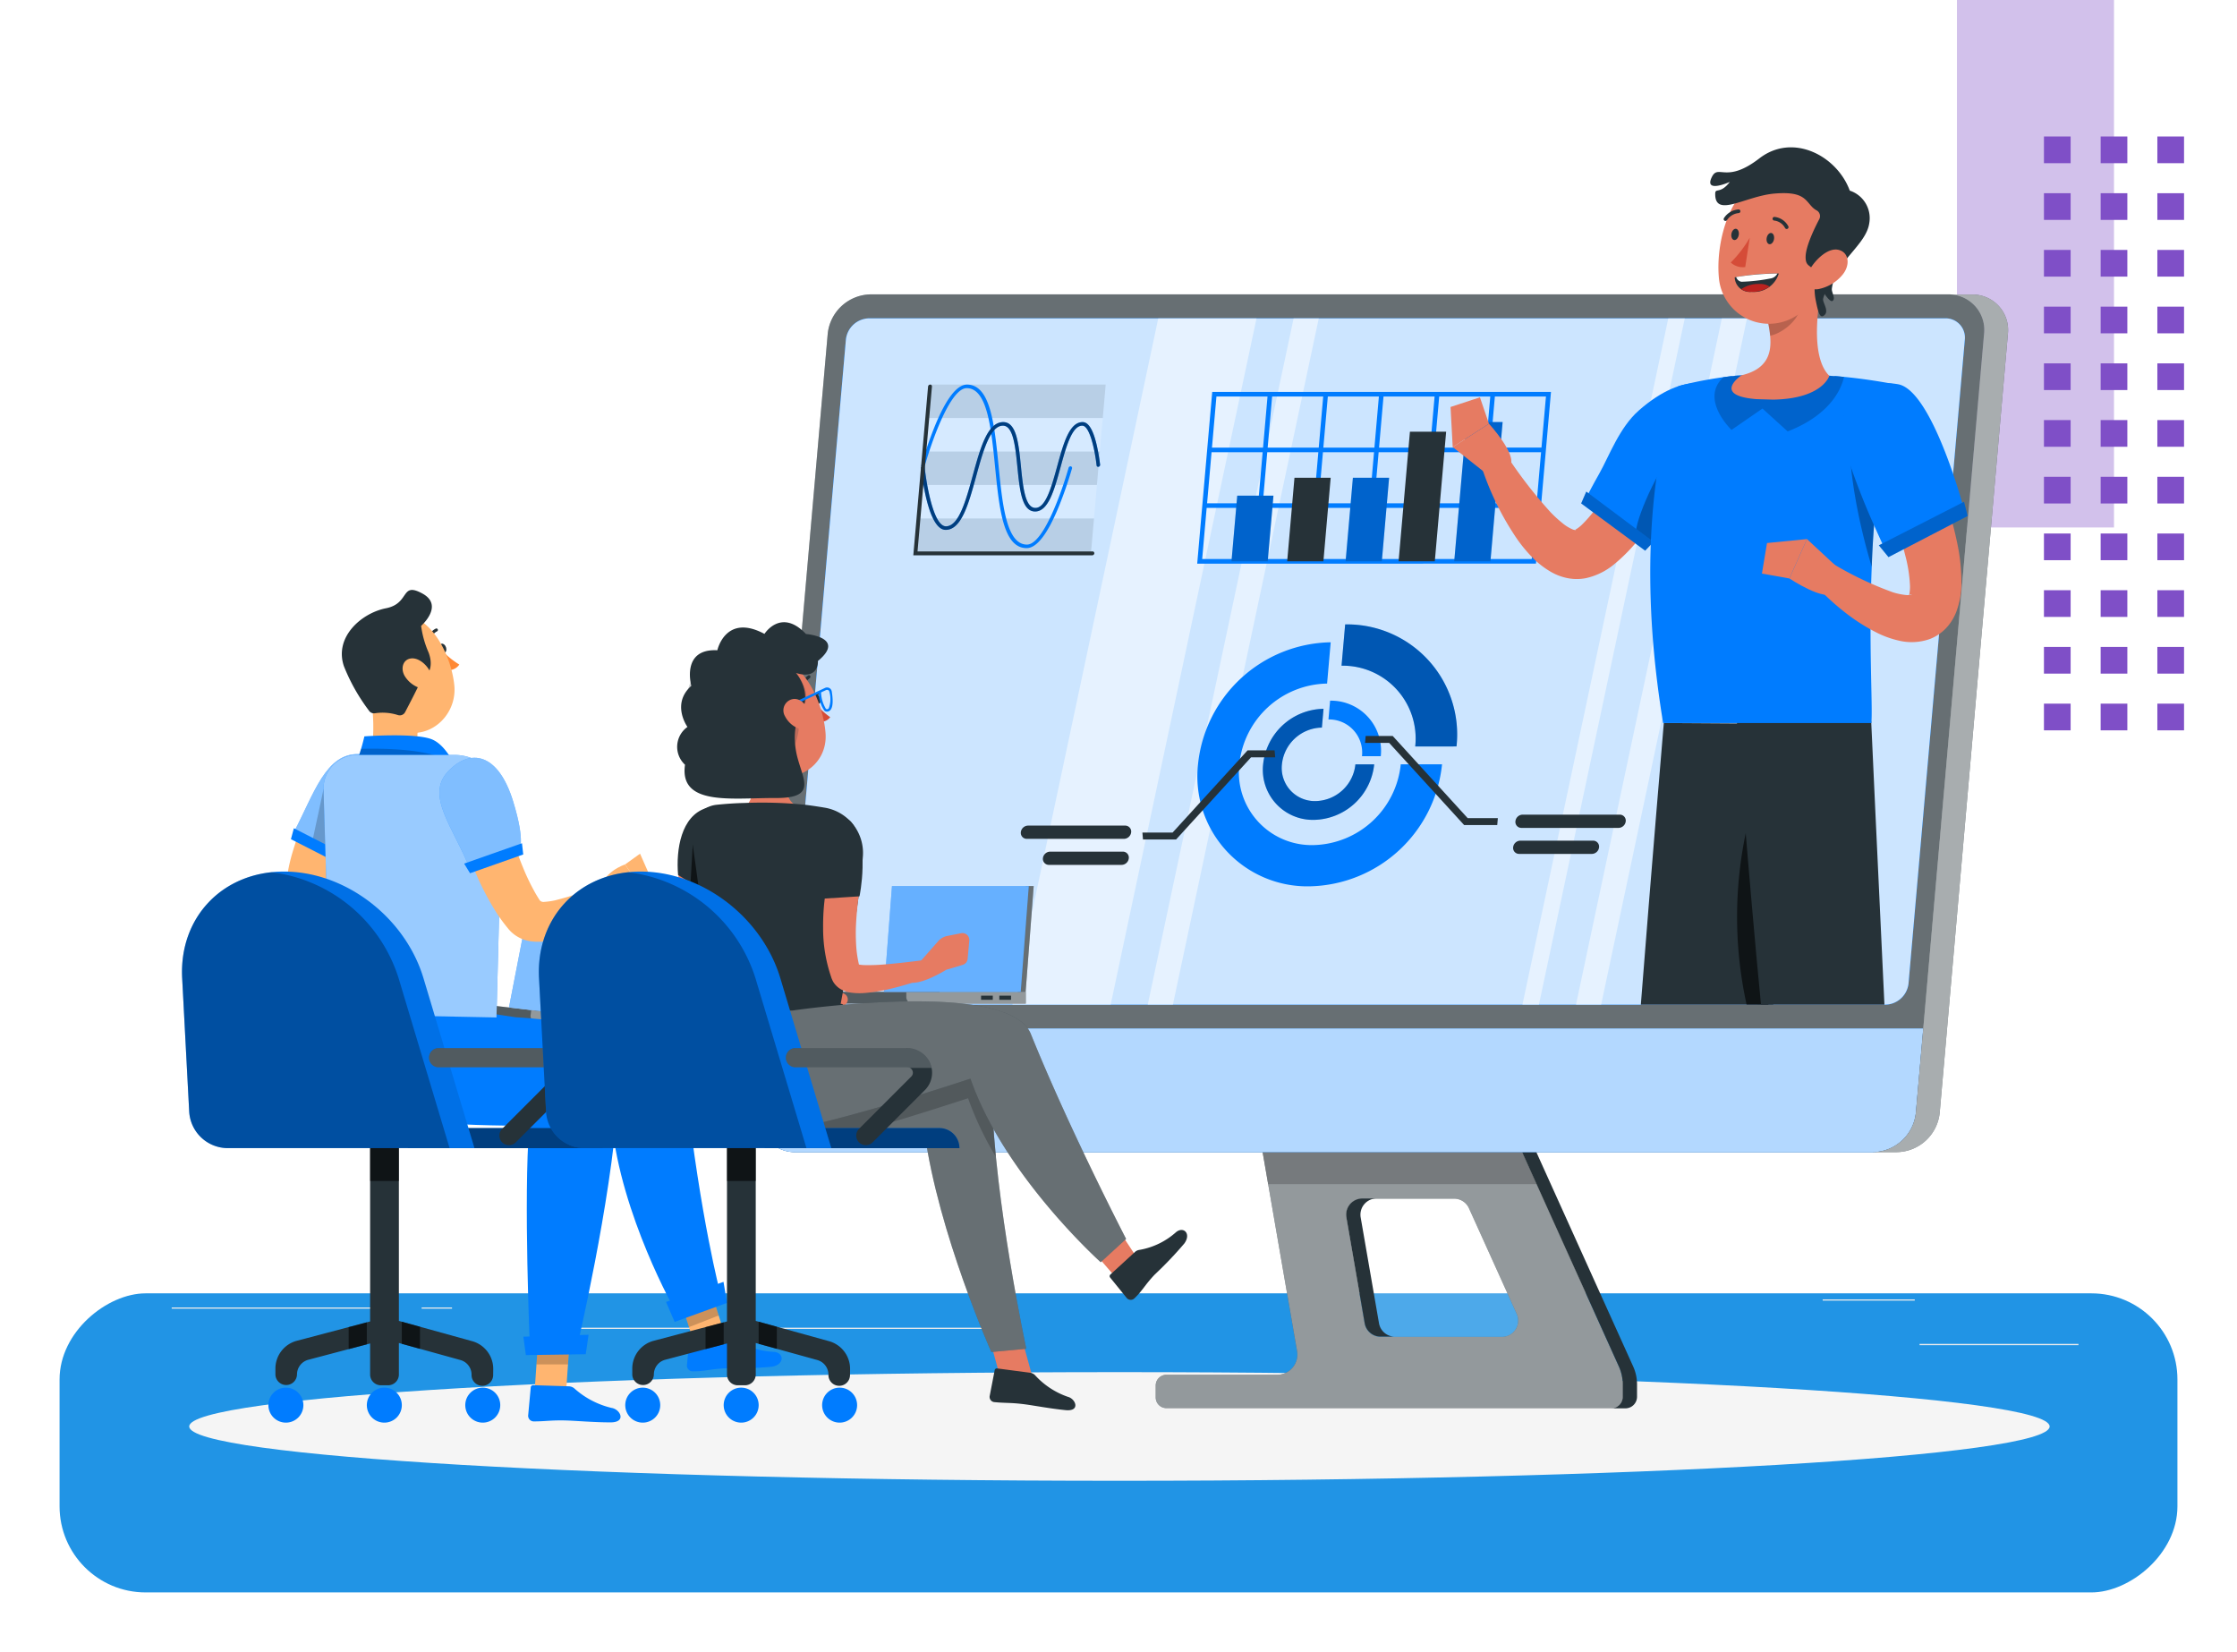<svg xmlns="http://www.w3.org/2000/svg" xmlns:xlink="http://www.w3.org/1999/xlink" width="337.94" height="249.53" viewBox="0 0 337.94 249.53">
  <defs>
    <filter id="Rectángulo_45262" x="0" y="186.355" width="337.94" height="63.175" filterUnits="userSpaceOnUse">
      <feOffset dy="3" input="SourceAlpha"/>
      <feGaussianBlur stdDeviation="3" result="blur"/>
      <feFlood flood-opacity="0.161"/>
      <feComposite operator="in" in2="blur"/>
      <feComposite in="SourceGraphic"/>
    </filter>
    <clipPath id="clip-path">
      <rect id="Rectángulo_46247" data-name="Rectángulo 46247" width="288.05" height="201.419" fill="none"/>
    </clipPath>
    <clipPath id="clip-path-3">
      <rect id="Rectángulo_46179" data-name="Rectángulo 46179" width="70.553" height="42.472" fill="none"/>
    </clipPath>
    <clipPath id="clip-path-4">
      <rect id="Rectángulo_46180" data-name="Rectángulo 46180" width="25.986" height="20.874" fill="none"/>
    </clipPath>
    <clipPath id="clip-path-5">
      <rect id="Rectángulo_46181" data-name="Rectángulo 46181" width="42.062" height="8.637" fill="none"/>
    </clipPath>
    <clipPath id="clip-path-6">
      <rect id="Rectángulo_46182" data-name="Rectángulo 46182" width="185.039" height="129.556" fill="none"/>
    </clipPath>
    <clipPath id="clip-path-7">
      <rect id="Rectángulo_46183" data-name="Rectángulo 46183" width="175.839" height="18.677" fill="none"/>
    </clipPath>
    <clipPath id="clip-path-8">
      <rect id="Rectángulo_46184" data-name="Rectángulo 46184" width="177.569" height="103.672" fill="none"/>
    </clipPath>
    <clipPath id="clip-path-10">
      <rect id="Rectángulo_46186" data-name="Rectángulo 46186" width="110.975" height="103.672" fill="none"/>
    </clipPath>
    <clipPath id="clip-path-11">
      <rect id="Rectángulo_46187" data-name="Rectángulo 46187" width="20.393" height="129.54" fill="none"/>
    </clipPath>
    <clipPath id="clip-path-12">
      <rect id="Rectángulo_46188" data-name="Rectángulo 46188" width="17.437" height="18.431" fill="none"/>
    </clipPath>
    <clipPath id="clip-path-13">
      <rect id="Rectángulo_46189" data-name="Rectángulo 46189" width="16.809" height="16.777" fill="none"/>
    </clipPath>
    <clipPath id="clip-path-14">
      <rect id="Rectángulo_46190" data-name="Rectángulo 46190" width="26.957" height="5.055" fill="none"/>
    </clipPath>
    <clipPath id="clip-path-15">
      <rect id="Rectángulo_46191" data-name="Rectángulo 46191" width="26.957" height="5.054" fill="none"/>
    </clipPath>
    <clipPath id="clip-path-19">
      <rect id="Rectángulo_46195" data-name="Rectángulo 46195" width="27.049" height="16.276" fill="none"/>
    </clipPath>
    <clipPath id="clip-path-20">
      <rect id="Rectángulo_46196" data-name="Rectángulo 46196" width="6.338" height="9.91" fill="none"/>
    </clipPath>
    <clipPath id="clip-path-21">
      <rect id="Rectángulo_46197" data-name="Rectángulo 46197" width="6.575" height="12.62" fill="none"/>
    </clipPath>
    <clipPath id="clip-path-22">
      <rect id="Rectángulo_46198" data-name="Rectángulo 46198" width="7.311" height="21.033" fill="none"/>
    </clipPath>
    <clipPath id="clip-path-23">
      <rect id="Rectángulo_46199" data-name="Rectángulo 46199" width="8.634" height="33.69" fill="none"/>
    </clipPath>
    <clipPath id="clip-path-24">
      <rect id="Rectángulo_46200" data-name="Rectángulo 46200" width="13.378" height="19.01" fill="none"/>
    </clipPath>
    <clipPath id="clip-path-25">
      <rect id="Rectángulo_46201" data-name="Rectángulo 46201" width="10.934" height="8.92" fill="none"/>
    </clipPath>
    <clipPath id="clip-path-26">
      <rect id="Rectángulo_46202" data-name="Rectángulo 46202" width="6.498" height="25.707" fill="none"/>
    </clipPath>
    <clipPath id="clip-path-27">
      <rect id="Rectángulo_46203" data-name="Rectángulo 46203" width="13.421" height="8.363" fill="none"/>
    </clipPath>
    <clipPath id="clip-path-28">
      <rect id="Rectángulo_46204" data-name="Rectángulo 46204" width="19.558" height="8.625" fill="none"/>
    </clipPath>
    <clipPath id="clip-path-29">
      <rect id="Rectángulo_46205" data-name="Rectángulo 46205" width="4.898" height="6.014" fill="none"/>
    </clipPath>
    <clipPath id="clip-path-30">
      <rect id="Rectángulo_46206" data-name="Rectángulo 46206" width="21.832" height="4.287" fill="none"/>
    </clipPath>
    <clipPath id="clip-path-31">
      <rect id="Rectángulo_46207" data-name="Rectángulo 46207" width="18.027" height="3.844" fill="none"/>
    </clipPath>
    <clipPath id="clip-path-32">
      <rect id="Rectángulo_46210" data-name="Rectángulo 46210" width="4.225" height="15.867" fill="none"/>
    </clipPath>
    <clipPath id="clip-path-33">
      <rect id="Rectángulo_46211" data-name="Rectángulo 46211" width="23.583" height="18.121" fill="none"/>
    </clipPath>
    <clipPath id="clip-path-34">
      <rect id="Rectángulo_46212" data-name="Rectángulo 46212" width="15.012" height="15.454" fill="none"/>
    </clipPath>
    <clipPath id="clip-path-35">
      <rect id="Rectángulo_46213" data-name="Rectángulo 46213" width="6.425" height="9.952" fill="none"/>
    </clipPath>
    <clipPath id="clip-path-36">
      <rect id="Rectángulo_46214" data-name="Rectángulo 46214" width="14.518" height="3.815" fill="none"/>
    </clipPath>
    <clipPath id="clip-path-37">
      <rect id="Rectángulo_46215" data-name="Rectángulo 46215" width="6.128" height="7.084" fill="none"/>
    </clipPath>
    <clipPath id="clip-path-38">
      <rect id="Rectángulo_46216" data-name="Rectángulo 46216" width="5.213" height="6.452" fill="none"/>
    </clipPath>
    <clipPath id="clip-path-39">
      <rect id="Rectángulo_46217" data-name="Rectángulo 46217" width="26.985" height="39.657" fill="none"/>
    </clipPath>
    <clipPath id="clip-path-40">
      <rect id="Rectángulo_46218" data-name="Rectángulo 46218" width="12.309" height="16.635" fill="none"/>
    </clipPath>
    <clipPath id="clip-path-41">
      <rect id="Rectángulo_46220" data-name="Rectángulo 46220" width="4.345" height="6.166" fill="none"/>
    </clipPath>
    <clipPath id="clip-path-42">
      <rect id="Rectángulo_46221" data-name="Rectángulo 46221" width="2.744" height="4.051" fill="none"/>
    </clipPath>
    <clipPath id="clip-path-43">
      <rect id="Rectángulo_46222" data-name="Rectángulo 46222" width="2.744" height="4.098" fill="none"/>
    </clipPath>
    <clipPath id="clip-path-44">
      <rect id="Rectángulo_46223" data-name="Rectángulo 46223" width="29.407" height="3.029" fill="none"/>
    </clipPath>
    <clipPath id="clip-path-45">
      <rect id="Rectángulo_46224" data-name="Rectángulo 46224" width="44.178" height="41.773" fill="none"/>
    </clipPath>
    <clipPath id="clip-path-46">
      <rect id="Rectángulo_46225" data-name="Rectángulo 46225" width="40.424" height="41.673" fill="none"/>
    </clipPath>
    <clipPath id="clip-path-47">
      <rect id="Rectángulo_46226" data-name="Rectángulo 46226" width="22.006" height="2.99" fill="none"/>
    </clipPath>
    <clipPath id="clip-path-48">
      <rect id="Rectángulo_46227" data-name="Rectángulo 46227" width="21.881" height="1.767" fill="none"/>
    </clipPath>
    <clipPath id="clip-path-49">
      <rect id="Rectángulo_46228" data-name="Rectángulo 46228" width="18.052" height="1.767" fill="none"/>
    </clipPath>
    <clipPath id="clip-path-50">
      <rect id="Rectángulo_46231" data-name="Rectángulo 46231" width="2.392" height="15.979" fill="none"/>
    </clipPath>
    <clipPath id="clip-path-51">
      <rect id="Rectángulo_46232" data-name="Rectángulo 46232" width="21.882" height="15.979" fill="none"/>
    </clipPath>
    <clipPath id="clip-path-52">
      <rect id="Rectángulo_46233" data-name="Rectángulo 46233" width="17.961" height="19.577" fill="none"/>
    </clipPath>
    <clipPath id="clip-path-53">
      <rect id="Rectángulo_46234" data-name="Rectángulo 46234" width="7.474" height="11.816" fill="none"/>
    </clipPath>
    <clipPath id="clip-path-54">
      <rect id="Rectángulo_46235" data-name="Rectángulo 46235" width="47.058" height="51.854" fill="none"/>
    </clipPath>
    <clipPath id="clip-path-55">
      <rect id="Rectángulo_46236" data-name="Rectángulo 46236" width="42.467" height="19.37" fill="none"/>
    </clipPath>
    <clipPath id="clip-path-56">
      <rect id="Rectángulo_46237" data-name="Rectángulo 46237" width="64.709" height="39.404" fill="none"/>
    </clipPath>
    <clipPath id="clip-path-57">
      <rect id="Rectángulo_46239" data-name="Rectángulo 46239" width="4.344" height="6.166" fill="none"/>
    </clipPath>
    <clipPath id="clip-path-58">
      <rect id="Rectángulo_46240" data-name="Rectángulo 46240" width="2.743" height="4.051" fill="none"/>
    </clipPath>
    <clipPath id="clip-path-60">
      <rect id="Rectángulo_46242" data-name="Rectángulo 46242" width="29.406" height="3.029" fill="none"/>
    </clipPath>
  </defs>
  <g id="Grupo_154932" data-name="Grupo 154932" transform="translate(9 -6.745)">
    <g id="Grupo_152705" data-name="Grupo 152705" transform="translate(0 6.745)">
      <g transform="matrix(1, 0, 0, 1, -9, 0)" filter="url(#Rectángulo_45262)">
        <rect id="Rectángulo_45262-2" data-name="Rectángulo 45262" width="45.175" height="319.94" rx="13" transform="translate(328.94 192.36) rotate(90)" fill="#2194e5"/>
      </g>
      <g id="Grupo_152570" data-name="Grupo 152570" transform="translate(286.633)">
        <g id="Grupo_152551" data-name="Grupo 152551" transform="translate(0 110.318) rotate(-90)">
          <rect id="Rectángulo_45220" data-name="Rectángulo 45220" width="79.672" height="23.725" transform="translate(110.318 23.725) rotate(180)" fill="#d2c1eb"/>
          <g id="Grupo_152556" data-name="Grupo 152556" transform="translate(0 13.142)">
            <rect id="Rectángulo_45221" data-name="Rectángulo 45221" width="4.032" height="4.031" transform="translate(85.668 17.134)" fill="#7f4fc7"/>
            <rect id="Rectángulo_45222" data-name="Rectángulo 45222" width="4.031" height="4.031" transform="translate(77.102 17.134)" fill="#7f4fc7"/>
            <rect id="Rectángulo_45223" data-name="Rectángulo 45223" width="4.031" height="4.031" transform="translate(68.535 17.134)" fill="#7f4fc7"/>
            <rect id="Rectángulo_45224" data-name="Rectángulo 45224" width="4.031" height="4.031" transform="translate(59.968 17.134)" fill="#7f4fc7"/>
            <rect id="Rectángulo_45225" data-name="Rectángulo 45225" width="4.031" height="4.031" transform="translate(51.401 17.134)" fill="#7f4fc7"/>
            <rect id="Rectángulo_45226" data-name="Rectángulo 45226" width="4.031" height="4.031" transform="translate(42.834 17.134)" fill="#7f4fc7"/>
            <rect id="Rectángulo_45227" data-name="Rectángulo 45227" width="4.031" height="4.031" transform="translate(34.267 17.134)" fill="#7f4fc7"/>
            <rect id="Rectángulo_45228" data-name="Rectángulo 45228" width="4.031" height="4.031" transform="translate(25.701 17.134)" fill="#7f4fc7"/>
            <rect id="Rectángulo_45229" data-name="Rectángulo 45229" width="4.032" height="4.031" transform="translate(17.134 17.134)" fill="#7f4fc7"/>
            <rect id="Rectángulo_45230" data-name="Rectángulo 45230" width="4.031" height="4.031" transform="translate(8.567 17.134)" fill="#7f4fc7"/>
            <rect id="Rectángulo_45231" data-name="Rectángulo 45231" width="4.032" height="4.031" transform="translate(0 17.134)" fill="#7f4fc7"/>
            <rect id="Rectángulo_45232" data-name="Rectángulo 45232" width="4.032" height="4.032" transform="translate(85.668 8.567)" fill="#7f4fc7"/>
            <rect id="Rectángulo_45233" data-name="Rectángulo 45233" width="4.031" height="4.032" transform="translate(77.102 8.567)" fill="#7f4fc7"/>
            <rect id="Rectángulo_45234" data-name="Rectángulo 45234" width="4.031" height="4.032" transform="translate(68.535 8.567)" fill="#7f4fc7"/>
            <rect id="Rectángulo_45235" data-name="Rectángulo 45235" width="4.031" height="4.032" transform="translate(59.968 8.567)" fill="#7f4fc7"/>
            <rect id="Rectángulo_45236" data-name="Rectángulo 45236" width="4.031" height="4.032" transform="translate(51.401 8.567)" fill="#7f4fc7"/>
            <rect id="Rectángulo_45237" data-name="Rectángulo 45237" width="4.031" height="4.032" transform="translate(42.834 8.567)" fill="#7f4fc7"/>
            <rect id="Rectángulo_45238" data-name="Rectángulo 45238" width="4.031" height="4.032" transform="translate(34.267 8.567)" fill="#7f4fc7"/>
            <rect id="Rectángulo_45239" data-name="Rectángulo 45239" width="4.031" height="4.032" transform="translate(25.701 8.567)" fill="#7f4fc7"/>
            <rect id="Rectángulo_45240" data-name="Rectángulo 45240" width="4.032" height="4.032" transform="translate(17.134 8.567)" fill="#7f4fc7"/>
            <rect id="Rectángulo_45241" data-name="Rectángulo 45241" width="4.031" height="4.032" transform="translate(8.567 8.567)" fill="#7f4fc7"/>
            <rect id="Rectángulo_45242" data-name="Rectángulo 45242" width="4.032" height="4.032" transform="translate(0 8.567)" fill="#7f4fc7"/>
            <rect id="Rectángulo_45243" data-name="Rectángulo 45243" width="4.032" height="4.031" transform="translate(85.668 0)" fill="#7f4fc7"/>
            <rect id="Rectángulo_45244" data-name="Rectángulo 45244" width="4.031" height="4.031" transform="translate(77.102 0)" fill="#7f4fc7"/>
            <rect id="Rectángulo_45245" data-name="Rectángulo 45245" width="4.031" height="4.031" transform="translate(68.535 0)" fill="#7f4fc7"/>
            <rect id="Rectángulo_45246" data-name="Rectángulo 45246" width="4.031" height="4.031" transform="translate(59.968 0)" fill="#7f4fc7"/>
            <rect id="Rectángulo_45247" data-name="Rectángulo 45247" width="4.031" height="4.031" transform="translate(51.401 0)" fill="#7f4fc7"/>
            <rect id="Rectángulo_45248" data-name="Rectángulo 45248" width="4.031" height="4.031" transform="translate(42.834 0)" fill="#7f4fc7"/>
            <rect id="Rectángulo_45249" data-name="Rectángulo 45249" width="4.031" height="4.031" transform="translate(34.267 0)" fill="#7f4fc7"/>
            <rect id="Rectángulo_45250" data-name="Rectángulo 45250" width="4.031" height="4.031" transform="translate(25.701 0)" fill="#7f4fc7"/>
            <rect id="Rectángulo_45251" data-name="Rectángulo 45251" width="4.032" height="4.031" transform="translate(17.134 0)" fill="#7f4fc7"/>
            <rect id="Rectángulo_45252" data-name="Rectángulo 45252" width="4.031" height="4.031" transform="translate(8.567 0)" fill="#7f4fc7"/>
            <rect id="Rectángulo_45253" data-name="Rectángulo 45253" width="4.032" height="4.031" transform="translate(0 0)" fill="#7f4fc7"/>
          </g>
        </g>
      </g>
    </g>
    <g id="Grupo_154936" data-name="Grupo 154936" transform="translate(16.94 29)">
      <g id="Grupo_155121" data-name="Grupo 155121" clip-path="url(#clip-path)">
        <rect id="Rectángulo_46173" data-name="Rectángulo 46173" width="24.006" height="0.181" transform="translate(264.045 180.747)" fill="#ebebeb"/>
        <rect id="Rectángulo_46174" data-name="Rectángulo 46174" width="6.301" height="0.181" transform="translate(195.735 182.714)" fill="#ebebeb"/>
        <rect id="Rectángulo_46175" data-name="Rectángulo 46175" width="13.91" height="0.181" transform="translate(249.41 174.017)" fill="#ebebeb"/>
        <rect id="Rectángulo_46176" data-name="Rectángulo 46176" width="31.305" height="0.181" transform="translate(0 175.235)" fill="#ebebeb"/>
        <rect id="Rectángulo_46177" data-name="Rectángulo 46177" width="4.59" height="0.181" transform="translate(37.757 175.235)" fill="#ebebeb"/>
        <rect id="Rectángulo_46178" data-name="Rectángulo 46178" width="67.893" height="0.18" transform="translate(57.265 178.295)" fill="#ebebeb"/>
        <g id="Grupo_155120" data-name="Grupo 155120">
          <g id="Grupo_155119" data-name="Grupo 155119" clip-path="url(#clip-path)">
            <path id="Trazado_210198" data-name="Trazado 210198" d="M284.7,263.471c0,4.533-62.914,8.206-140.523,8.206S3.652,268,3.652,263.471s62.914-8.206,140.523-8.206S284.7,258.94,284.7,263.471" transform="translate(-1.005 -70.259)" fill="#f5f5f5"/>
            <path id="Trazado_210199" data-name="Trazado 210199" d="M275.076,240.351l-16.321-36.182H220.6l5.858,33.857a3.057,3.057,0,0,1-2.981,3.577H206.723a1.617,1.617,0,0,0-1.618,1.617v1.8a1.617,1.617,0,0,0,1.618,1.617H273.9a1.758,1.758,0,0,0,1.759-1.758v-1.871a6.541,6.541,0,0,0-.581-2.661m-17.67-4.472H239.088a2.444,2.444,0,0,1-2.414-2.034l-2.765-15.971A2.454,2.454,0,0,1,236.331,215h13.854a2.46,2.46,0,0,1,2.236,1.439l7.222,15.971a2.459,2.459,0,0,1-2.236,3.465" transform="translate(-56.453 -56.195)" fill="#263238"/>
            <g id="Grupo_154938" data-name="Grupo 154938" transform="translate(148.652 147.974)" opacity="0.5">
              <g id="Grupo_154937" data-name="Grupo 154937">
                <g id="Grupo_154936-2" data-name="Grupo 154936" clip-path="url(#clip-path-3)">
                  <path id="Trazado_210200" data-name="Trazado 210200" d="M275.076,240.351l-16.321-36.182H220.6l5.858,33.857a3.057,3.057,0,0,1-2.981,3.577H206.723a1.617,1.617,0,0,0-1.618,1.617v1.8a1.617,1.617,0,0,0,1.618,1.617H273.9a1.758,1.758,0,0,0,1.759-1.758v-1.871a6.541,6.541,0,0,0-.581-2.661m-17.67-4.472H239.088a2.444,2.444,0,0,1-2.414-2.034l-2.765-15.971A2.454,2.454,0,0,1,236.331,215h13.854a2.46,2.46,0,0,1,2.236,1.439l7.222,15.971a2.459,2.459,0,0,1-2.236,3.465" transform="translate(-205.105 -204.169)" fill="#fff"/>
                </g>
              </g>
            </g>
            <g id="Grupo_154941" data-name="Grupo 154941" transform="translate(177.42 158.81)" opacity="0.2" style="isolation: isolate">
              <g id="Grupo_154940" data-name="Grupo 154940">
                <g id="Grupo_154939" data-name="Grupo 154939" clip-path="url(#clip-path-4)">
                  <path id="Trazado_210201" data-name="Trazado 210201" d="M268.332,239.995H250.013a2.444,2.444,0,0,1-2.414-2.034l-2.765-15.971a2.454,2.454,0,0,1,2.422-2.869H261.11a2.46,2.46,0,0,1,2.236,1.439l7.222,15.971a2.459,2.459,0,0,1-2.236,3.465" transform="translate(-244.798 -219.121)" fill="#fff"/>
                </g>
              </g>
            </g>
            <path id="Trazado_210202" data-name="Trazado 210202" d="M249.41,219.069h-2.154a2.452,2.452,0,0,0-2.458,2.446,2.509,2.509,0,0,0,.035.423l2.765,15.971a2.446,2.446,0,0,0,2.415,2.034h2.161a2.445,2.445,0,0,1-2.415-2.034l-2.765-15.971a2.452,2.452,0,0,1,2-2.834,2.505,2.505,0,0,1,.416-.036" transform="translate(-67.378 -60.296)" fill="#263238"/>
            <path id="Trazado_210203" data-name="Trazado 210203" d="M297.612,240.363l-16.335-36.152H279.13l16.321,36.152a6.535,6.535,0,0,1,.581,2.69v1.871a1.759,1.759,0,0,1-1.759,1.759h2.161a1.759,1.759,0,0,0,1.759-1.759v-1.871a6.537,6.537,0,0,0-.581-2.69" transform="translate(-76.828 -56.207)" fill="#263238"/>
            <g id="Grupo_154944" data-name="Grupo 154944" transform="translate(164.131 147.974)" opacity="0.2" style="isolation: isolate">
              <g id="Grupo_154943" data-name="Grupo 154943">
                <g id="Grupo_154942" data-name="Grupo 154942" clip-path="url(#clip-path-5)">
                  <path id="Trazado_210204" data-name="Trazado 210204" d="M264.619,204.17H226.463l1.5,8.638h40.564Z" transform="translate(-226.462 -204.17)"/>
                </g>
              </g>
            </g>
            <path id="Trazado_210205" data-name="Trazado 210205" d="M290.743,160.2H127.959a5.358,5.358,0,0,1-5.426-5.962l10.284-117.63a6.626,6.626,0,0,1,6.476-5.962H302.078a5.358,5.358,0,0,1,5.426,5.962L297.211,154.249a6.618,6.618,0,0,1-6.469,5.955" transform="translate(-33.716 -8.436)" fill="#263238"/>
            <g id="Grupo_154947" data-name="Grupo 154947" transform="translate(88.782 22.212)" opacity="0.3">
              <g id="Grupo_154946" data-name="Grupo 154946">
                <g id="Grupo_154945" data-name="Grupo 154945" clip-path="url(#clip-path-6)">
                  <path id="Trazado_210206" data-name="Trazado 210206" d="M290.743,160.2H127.959a5.358,5.358,0,0,1-5.426-5.962l10.284-117.63a6.626,6.626,0,0,1,6.476-5.962H302.078a5.358,5.358,0,0,1,5.426,5.962L297.211,154.249a6.618,6.618,0,0,1-6.469,5.955" transform="translate(-122.499 -30.648)" fill="#fff"/>
                </g>
              </g>
            </g>
            <path id="Trazado_210207" data-name="Trazado 210207" d="M123.632,183.646l-1.11,12.714a5.358,5.358,0,0,0,4.72,5.929,5.213,5.213,0,0,0,.706.033H290.739a6.618,6.618,0,0,0,6.469-5.962l1.118-12.714Z" transform="translate(-33.713 -50.547)" fill="#007cff"/>
            <g id="Grupo_154950" data-name="Grupo 154950" transform="translate(88.774 133.099)" opacity="0.7" style="isolation: isolate">
              <g id="Grupo_154949" data-name="Grupo 154949">
                <g id="Grupo_154948" data-name="Grupo 154948" clip-path="url(#clip-path-7)">
                  <path id="Trazado_210208" data-name="Trazado 210208" d="M123.632,183.646l-1.11,12.714a5.358,5.358,0,0,0,4.72,5.929,5.213,5.213,0,0,0,.706.033H290.739a6.618,6.618,0,0,0,6.469-5.962l1.118-12.714Z" transform="translate(-122.488 -183.646)" fill="#fff"/>
                </g>
              </g>
            </g>
            <path id="Trazado_210209" data-name="Trazado 210209" d="M294.311,139.308H131.734a2.906,2.906,0,0,1-2.961-2.851,2.947,2.947,0,0,1,.017-.375l8.5-97.218a3.592,3.592,0,0,1,3.51-3.227H303.38a2.906,2.906,0,0,1,2.961,2.85,2.841,2.841,0,0,1-.017.376l-8.5,97.218a3.591,3.591,0,0,1-3.51,3.227" transform="translate(-35.444 -9.809)" fill="#007cff"/>
            <g id="Grupo_154953" data-name="Grupo 154953" transform="translate(93.33 25.828)" opacity="0.8" style="isolation: isolate">
              <g id="Grupo_154952" data-name="Grupo 154952">
                <g id="Grupo_154951" data-name="Grupo 154951" clip-path="url(#clip-path-8)">
                  <path id="Trazado_210210" data-name="Trazado 210210" d="M294.311,139.308H131.734a2.906,2.906,0,0,1-2.961-2.851,2.947,2.947,0,0,1,.017-.375l8.5-97.218a3.592,3.592,0,0,1,3.51-3.227H303.38a2.906,2.906,0,0,1,2.961,2.85,2.841,2.841,0,0,1-.017.376l-8.5,97.218a3.591,3.591,0,0,1-3.51,3.227" transform="translate(-128.773 -35.636)" fill="#007cff"/>
                </g>
              </g>
            </g>
            <g id="Grupo_154956" data-name="Grupo 154956" transform="translate(93.33 25.828)" opacity="0.8" style="isolation: isolate">
              <g id="Grupo_154955" data-name="Grupo 154955">
                <g id="Grupo_154954" data-name="Grupo 154954" clip-path="url(#clip-path-8)">
                  <path id="Trazado_210211" data-name="Trazado 210211" d="M294.311,139.308H131.734a2.906,2.906,0,0,1-2.961-2.851,2.947,2.947,0,0,1,.017-.375l8.5-97.218a3.592,3.592,0,0,1,3.51-3.227H303.38a2.906,2.906,0,0,1,2.961,2.85,2.841,2.841,0,0,1-.017.376l-8.5,97.218a3.591,3.591,0,0,1-3.51,3.227" transform="translate(-128.773 -35.636)" fill="#fff"/>
                </g>
              </g>
            </g>
            <g id="Grupo_154959" data-name="Grupo 154959" transform="translate(127.003 25.828)" opacity="0.5">
              <g id="Grupo_154958" data-name="Grupo 154958">
                <g id="Grupo_154957" data-name="Grupo 154957" clip-path="url(#clip-path-10)">
                  <path id="Trazado_210212" data-name="Trazado 210212" d="M190.079,139.308H175.235L197.271,35.636h14.844Z" transform="translate(-175.235 -35.636)" fill="#fff"/>
                  <path id="Trazado_210213" data-name="Trazado 210213" d="M207.244,139.308h-3.8L225.481,35.636h3.8Z" transform="translate(-182.999 -35.636)" fill="#fff"/>
                  <path id="Trazado_210214" data-name="Trazado 210214" d="M284.034,139.308h-2.489L303.581,35.636h2.489Z" transform="translate(-204.496 -35.636)" fill="#fff"/>
                  <path id="Trazado_210215" data-name="Trazado 210215" d="M296.507,139.308h-3.8L314.744,35.636h3.8Z" transform="translate(-207.568 -35.636)" fill="#fff"/>
                </g>
              </g>
            </g>
            <path id="Trazado_210216" data-name="Trazado 210216" d="M369.57,30.68h-3.6a5.358,5.358,0,0,1,5.425,5.962L361.1,154.256a6.619,6.619,0,0,1-6.469,5.963h3.6a6.618,6.618,0,0,0,6.469-5.963L375,36.627a5.36,5.36,0,0,0-5.426-5.947" transform="translate(-97.61 -8.444)" fill="#263238"/>
            <g id="Grupo_154962" data-name="Grupo 154962" transform="translate(257.026 22.235)" opacity="0.6" style="isolation: isolate">
              <g id="Grupo_154961" data-name="Grupo 154961">
                <g id="Grupo_154960" data-name="Grupo 154960" clip-path="url(#clip-path-11)">
                  <path id="Trazado_210217" data-name="Trazado 210217" d="M369.57,30.68h-3.6a5.358,5.358,0,0,1,5.425,5.962L361.1,154.256a6.619,6.619,0,0,1-6.469,5.963h3.6a6.618,6.618,0,0,0,6.469-5.963L375,36.627a5.36,5.36,0,0,0-5.426-5.947" transform="translate(-354.636 -30.679)" fill="#fff"/>
                </g>
              </g>
            </g>
            <path id="Trazado_210218" data-name="Trazado 210218" d="M244.523,121.592a13.577,13.577,0,0,1-13.263,12.2,11,11,0,0,1-11.129-12.2,13.577,13.577,0,0,1,13.263-12.2l.546-6.236a20.52,20.52,0,0,0-20.045,18.432,16.62,16.62,0,0,0,16.82,18.432,20.521,20.521,0,0,0,20.045-18.432Z" transform="translate(-58.853 -28.394)" fill="#007cff"/>
            <path id="Trazado_210219" data-name="Trazado 210219" d="M261.207,117.862a16.62,16.62,0,0,0-16.82-18.432l-.546,6.236a11,11,0,0,1,11.129,12.2Z" transform="translate(-67.115 -27.367)" fill="#007cff"/>
            <g id="Grupo_154965" data-name="Grupo 154965" transform="translate(176.727 72.064)" opacity="0.3">
              <g id="Grupo_154964" data-name="Grupo 154964">
                <g id="Grupo_154963" data-name="Grupo 154963" clip-path="url(#clip-path-12)">
                  <path id="Trazado_210220" data-name="Trazado 210220" d="M261.207,117.862a16.62,16.62,0,0,0-16.82-18.432l-.546,6.236a11,11,0,0,1,11.129,12.2Z" transform="translate(-243.842 -99.431)"/>
                </g>
              </g>
            </g>
            <path id="Trazado_210221" data-name="Trazado 210221" d="M241.422,125.407a6.179,6.179,0,0,1-6.037,5.55,5,5,0,0,1-5.065-5.55,6.18,6.18,0,0,1,6.037-5.551l.248-2.837a9.339,9.339,0,0,0-9.123,8.388,7.564,7.564,0,0,0,7.655,8.388,9.34,9.34,0,0,0,9.123-8.388Z" transform="translate(-62.603 -32.208)" fill="#007cff"/>
            <g id="Grupo_154968" data-name="Grupo 154968" transform="translate(164.847 84.811)" opacity="0.3">
              <g id="Grupo_154967" data-name="Grupo 154967">
                <g id="Grupo_154966" data-name="Grupo 154966" clip-path="url(#clip-path-13)">
                  <path id="Trazado_210222" data-name="Trazado 210222" d="M241.422,125.407a6.179,6.179,0,0,1-6.037,5.55,5,5,0,0,1-5.065-5.55,6.18,6.18,0,0,1,6.037-5.551l.248-2.837a9.339,9.339,0,0,0-9.123,8.388,7.564,7.564,0,0,0,7.655,8.388,9.34,9.34,0,0,0,9.123-8.388Z" transform="translate(-227.45 -117.019)"/>
                </g>
              </g>
            </g>
            <path id="Trazado_210223" data-name="Trazado 210223" d="M249.015,123.71a7.564,7.564,0,0,0-7.655-8.388l-.248,2.837a5,5,0,0,1,5.065,5.551Z" transform="translate(-66.364 -31.741)" fill="#007cff"/>
            <path id="Trazado_210224" data-name="Trazado 210224" d="M295.658,141.078H280.992a.9.9,0,0,1-.912-1,1.113,1.113,0,0,1,1.087-1h14.666a.9.9,0,0,1,.912,1,1.113,1.113,0,0,1-1.087,1" transform="translate(-77.088 -38.28)" fill="#263238"/>
            <path id="Trazado_210225" data-name="Trazado 210225" d="M291.5,146.5H280.517a.9.9,0,0,1-.912-1,1.113,1.113,0,0,1,1.088-1h10.979a.9.9,0,0,1,.912,1,1.113,1.113,0,0,1-1.087,1" transform="translate(-76.957 -39.773)" fill="#263238"/>
            <path id="Trazado_210226" data-name="Trazado 210226" d="M177.9,143.361h14.666a1.115,1.115,0,0,0,1.089-1,.9.9,0,0,0-.911-1H178.078a1.115,1.115,0,0,0-1.089,1,.9.9,0,0,0,.911,1" transform="translate(-48.713 -38.908)" fill="#263238"/>
            <path id="Trazado_210227" data-name="Trazado 210227" d="M182.5,148.786h10.979a1.115,1.115,0,0,0,1.089-1,.9.9,0,0,0-.911-1H182.682a1.115,1.115,0,0,0-1.089,1,.9.9,0,0,0,.911,1" transform="translate(-49.981 -40.401)" fill="#263238"/>
            <path id="Trazado_210228" data-name="Trazado 210228" d="M268.709,136.136h-5l-11.327-12.412H248.74l.092-1.049h4.081l11.327,12.412H268.8Z" transform="translate(-68.463 -33.765)" fill="#263238"/>
            <path id="Trazado_210229" data-name="Trazado 210229" d="M202.416,139.143h5l11.326-12.412h3.648l-.092-1.049h-4.081l-11.327,12.412h-4.562Z" transform="translate(-55.687 -34.593)" fill="#263238"/>
            <g id="Grupo_154971" data-name="Grupo 154971" transform="translate(114.139 35.837)" opacity="0.1">
              <g id="Grupo_154970" data-name="Grupo 154970">
                <g id="Grupo_154969" data-name="Grupo 154969" clip-path="url(#clip-path-14)">
                  <path id="Trazado_210230" data-name="Trazado 210230" d="M184,54.5H157.485l.442-5.055h26.515Z" transform="translate(-157.485 -49.447)"/>
                </g>
              </g>
            </g>
            <g id="Grupo_154974" data-name="Grupo 154974" transform="translate(113.255 45.948)" opacity="0.1">
              <g id="Grupo_154973" data-name="Grupo 154973">
                <g id="Grupo_154972" data-name="Grupo 154972" clip-path="url(#clip-path-15)">
                  <path id="Trazado_210231" data-name="Trazado 210231" d="M182.779,68.452H156.265l.442-5.055h26.515Z" transform="translate(-156.265 -63.397)"/>
                </g>
              </g>
            </g>
            <g id="Grupo_154977" data-name="Grupo 154977" transform="translate(112.37 56.057)" opacity="0.1">
              <g id="Grupo_154976" data-name="Grupo 154976">
                <g id="Grupo_154975" data-name="Grupo 154975" clip-path="url(#clip-path-14)">
                  <path id="Trazado_210232" data-name="Trazado 210232" d="M181.559,82.4H155.044l.442-5.055H182Z" transform="translate(-155.044 -77.346)"/>
                </g>
              </g>
            </g>
            <g id="Grupo_154980" data-name="Grupo 154980" transform="translate(113.697 40.892)" opacity="0.2">
              <g id="Grupo_154979" data-name="Grupo 154979">
                <g id="Grupo_154978" data-name="Grupo 154978" clip-path="url(#clip-path-14)">
                  <path id="Trazado_210233" data-name="Trazado 210233" d="M183.389,61.477H156.875l.442-5.055h26.515Z" transform="translate(-156.875 -56.422)" fill="#fff"/>
                </g>
              </g>
            </g>
            <g id="Grupo_154983" data-name="Grupo 154983" transform="translate(112.813 51.002)" opacity="0.2">
              <g id="Grupo_154982" data-name="Grupo 154982">
                <g id="Grupo_154981" data-name="Grupo 154981" clip-path="url(#clip-path-14)">
                  <path id="Trazado_210234" data-name="Trazado 210234" d="M182.169,75.426H155.654l.442-5.055h26.515Z" transform="translate(-155.655 -70.371)" fill="#fff"/>
                </g>
              </g>
            </g>
            <path id="Trazado_210235" data-name="Trazado 210235" d="M172.151,74.149c-3.55,0-4.144-5.976-4.773-12.3-.58-5.833-1.18-11.865-4.286-11.865-2.548,0-5.457,8.565-6.362,11.865l-.517-.1a59.943,59.943,0,0,1,2.086-6.075c1.7-4.132,3.331-6.226,4.84-6.226,3.55,0,4.144,5.975,4.773,12.3.581,5.834,1.18,11.866,4.286,11.866,2.484,0,5.311-8.141,6.29-11.607a.294.294,0,0,1,.329-.21.242.242,0,0,1,.186.313,60.119,60.119,0,0,1-2.011,5.812c-1.7,4.132-3.331,6.226-4.84,6.226" transform="translate(-42.996 -13.61)" fill="#007cff"/>
            <path id="Trazado_210236" data-name="Trazado 210236" d="M159.907,73.543c-2.695,0-3.618-8.508-3.714-9.478l.533-.1c.251,2.515,1.318,9.041,3.228,9.041,1.946,0,3.013-3.891,4.046-7.653,1.141-4.159,2.219-8.088,4.609-8.088,2.008,0,2.331,3.254,2.674,6.7.306,3.079.623,6.263,2.186,6.263s2.437-3.184,3.282-6.263c.945-3.446,1.838-6.7,3.846-6.7.881,0,1.575,1.12,2.122,3.425a28.481,28.481,0,0,1,.521,3.01.294.294,0,0,1-.24.314.241.241,0,0,1-.291-.21c-.27-2.427-1.06-6-2.159-6-1.563,0-2.437,3.184-3.282,6.263-.945,3.446-1.838,6.7-3.845,6.7s-2.331-3.254-2.674-6.7c-.306-3.08-.623-6.263-2.186-6.263-1.946,0-3.014,3.89-4.046,7.652-1.141,4.16-2.219,8.089-4.609,8.089" transform="translate(-42.99 -15.762)" fill="#007cff"/>
            <g id="Grupo_154986" data-name="Grupo 154986" transform="translate(113.203 41.505)" opacity="0.5">
              <g id="Grupo_154985" data-name="Grupo 154985">
                <g id="Grupo_154984" data-name="Grupo 154984" clip-path="url(#clip-path-19)">
                  <path id="Trazado_210237" data-name="Trazado 210237" d="M159.907,73.543c-2.695,0-3.618-8.508-3.714-9.478l.533-.1c.251,2.515,1.318,9.041,3.228,9.041,1.946,0,3.013-3.891,4.046-7.653,1.141-4.159,2.219-8.088,4.609-8.088,2.008,0,2.331,3.254,2.674,6.7.306,3.079.623,6.263,2.186,6.263s2.437-3.184,3.282-6.263c.945-3.446,1.838-6.7,3.846-6.7.881,0,1.575,1.12,2.122,3.425a28.481,28.481,0,0,1,.521,3.01.294.294,0,0,1-.24.314.241.241,0,0,1-.291-.21c-.27-2.427-1.06-6-2.159-6-1.563,0-2.437,3.184-3.282,6.263-.945,3.446-1.838,6.7-3.845,6.7s-2.331-3.254-2.674-6.7c-.306-3.08-.623-6.263-2.186-6.263-1.946,0-3.014,3.89-4.046,7.652-1.141,4.16-2.219,8.089-4.609,8.089" transform="translate(-156.193 -57.267)"/>
                </g>
              </g>
            </g>
            <path id="Trazado_210238" data-name="Trazado 210238" d="M181.6,75.235H154.578l2.231-25.494a.326.326,0,0,1,.319-.294.264.264,0,0,1,.267.294l-2.179,24.908h26.439a.265.265,0,0,1,.267.294.327.327,0,0,1-.319.293" transform="translate(-42.546 -13.61)" fill="#263238"/>
            <path id="Trazado_210239" data-name="Trazado 210239" d="M258.786,50.968H216.023l-.736,8.413-.061.7-.675,7.717-.061.7-.736,8.413H264.93l.736-8.413.061-.7.675-7.717.061-.7.736-8.413Zm-8.474.7h7.717l-.676,7.716h-7.716Zm6.305,16.129H248.9l.675-7.717h7.717Zm-32.281-7.717h7.717l-.675,7.717h-7.717Zm8.413,0h7.717l-.675,7.717h-7.717Zm8.414,0h7.716l-.675,7.717h-7.717Zm.736-8.412h7.716l-.675,7.716h-7.716Zm-8.413,0H241.2l-.675,7.716H232.81Zm-8.414,0h7.717l-.675,7.716H224.4Zm-8.413,0h7.717l-.675,7.716h-7.717Zm-.736,8.412h7.717l-.675,7.717h-7.717Zm6.3,16.13h-7.716l.675-7.717H222.9Zm8.414,0h-7.717l.675-7.717h7.717Zm8.413,0h-7.717l.675-7.717h7.717Zm8.413,0h-7.716l.675-7.717h7.716Zm8.413,0h-7.717l.675-7.717h7.717Zm8.414,0h-7.717l.675-7.717h7.717Zm.736-8.414h-7.717l.675-7.717h7.717Zm-6.98-8.413.675-7.716h7.717l-.675,7.716Z" transform="translate(-58.834 -14.028)" fill="#007cff"/>
            <path id="Trazado_210240" data-name="Trazado 210240" d="M226.372,82.51H220.9l.868-9.91h5.47Z" transform="translate(-60.8 -19.982)" fill="#007cff"/>
            <path id="Trazado_210241" data-name="Trazado 210241" d="M237.98,81.481h-5.471l1.1-12.62h5.471Z" transform="translate(-63.996 -18.953)" fill="#263238"/>
            <path id="Trazado_210242" data-name="Trazado 210242" d="M250.158,81.481h-5.471l1.1-12.62h5.471Z" transform="translate(-67.347 -18.953)" fill="#007cff"/>
            <path id="Trazado_210243" data-name="Trazado 210243" d="M261.2,78.841h-5.471l1.713-19.571h5.471Z" transform="translate(-70.386 -16.314)" fill="#263238"/>
            <path id="Trazado_210244" data-name="Trazado 210244" d="M272.8,78.286h-5.471l1.84-21.033h5.471Z" transform="translate(-73.581 -15.758)" fill="#007cff"/>
            <g id="Grupo_154989" data-name="Grupo 154989" transform="translate(160.1 52.618)" opacity="0.2">
              <g id="Grupo_154988" data-name="Grupo 154988">
                <g id="Grupo_154987" data-name="Grupo 154987" clip-path="url(#clip-path-20)">
                  <path id="Trazado_210245" data-name="Trazado 210245" d="M226.372,82.51H220.9l.868-9.91h5.47Z" transform="translate(-220.9 -72.6)"/>
                </g>
              </g>
            </g>
            <g id="Grupo_154992" data-name="Grupo 154992" transform="translate(177.339 49.908)" opacity="0.2">
              <g id="Grupo_154991" data-name="Grupo 154991">
                <g id="Grupo_154990" data-name="Grupo 154990" clip-path="url(#clip-path-21)">
                  <path id="Trazado_210246" data-name="Trazado 210246" d="M250.158,81.481h-5.471l1.1-12.62h5.471Z" transform="translate(-244.687 -68.861)"/>
                </g>
              </g>
            </g>
            <g id="Grupo_154995" data-name="Grupo 154995" transform="translate(193.752 41.495)" opacity="0.2">
              <g id="Grupo_154994" data-name="Grupo 154994">
                <g id="Grupo_154993" data-name="Grupo 154993" clip-path="url(#clip-path-22)">
                  <path id="Trazado_210247" data-name="Trazado 210247" d="M272.8,78.286h-5.471l1.84-21.033h5.471Z" transform="translate(-267.333 -57.253)"/>
                </g>
              </g>
            </g>
            <path id="Trazado_210248" data-name="Trazado 210248" d="M325.484,162.523c2.629-20.459,5.233-42.414,5.233-42.414l-21.022-.133s-1.943,22.9-3.472,42.548Z" transform="translate(-84.285 -33.022)" fill="#263238"/>
            <g id="Grupo_154998" data-name="Grupo 154998" transform="translate(236.484 95.81)" opacity="0.6">
              <g id="Grupo_154997" data-name="Grupo 154997">
                <g id="Grupo_154996" data-name="Grupo 154996" clip-path="url(#clip-path-23)">
                  <path id="Trazado_210249" data-name="Trazado 210249" d="M331.745,165.887c.93-7.607,1.854-15.425,2.65-22.254.186-2.85.364-5.615.532-8.24-1.6-3.7-4.737-5.746-6.93,2.8a61.733,61.733,0,0,0-.27,27.689Z" transform="translate(-326.293 -132.196)"/>
                </g>
              </g>
            </g>
            <path id="Trazado_210250" data-name="Trazado 210250" d="M348.527,162.409c-.965-20.106-2-42.846-2-42.846h-20.3s1.761,23.47,3.654,42.846Z" transform="translate(-89.789 -32.908)" fill="#263238"/>
            <path id="Trazado_210251" data-name="Trazado 210251" d="M298.56,53.534c-1.438,3.322-3.063,6.784-4.788,9.992-.854,1.618-1.774,3.18-2.729,4.633a19.769,19.769,0,0,1-2.957,3.656,5.5,5.5,0,0,1-.618.494c-.169.116-.28.162-.276.177s.107.047.03.057a1.051,1.051,0,0,1-.428-.083,6.148,6.148,0,0,1-1.614-1,18.531,18.531,0,0,1-1.8-1.663,69.182,69.182,0,0,1-6.7-8.7l-3.722,1.73a43.12,43.12,0,0,0,5.4,11.05,22.268,22.268,0,0,0,2.124,2.6,13.4,13.4,0,0,0,3.056,2.415,8.281,8.281,0,0,0,2.3.881,7.2,7.2,0,0,0,2.91.042,10.1,10.1,0,0,0,4.187-2.016,25.477,25.477,0,0,0,4.686-5.028,57.8,57.8,0,0,0,3.375-5.228c1.005-1.772,1.955-3.55,2.811-5.365s1.682-3.6,2.442-5.552Z" transform="translate(-75.13 -14.735)" fill="#e67b62"/>
            <path id="Trazado_210252" data-name="Trazado 210252" d="M294.853,66.434l9.3,6.938s.358-.392.947-1.073c.429-.5.983-1.163,1.626-1.94,3.611-4.4,8.893-12.433,8.936-16.367.064-5.863-6.024-6.728-12.857-.729-2.948,2.587-4.487,6.883-5.987,9.546-.5.877-.914,1.645-1.235,2.242-.462.866-.725,1.383-.725,1.383" transform="translate(-81.155 -13.531)" fill="#007cff"/>
            <g id="Grupo_155001" data-name="Grupo 155001" transform="translate(221.185 40.832)" opacity="0.3">
              <g id="Grupo_155000" data-name="Grupo 155000">
                <g id="Grupo_154999" data-name="Grupo 154999" clip-path="url(#clip-path-24)">
                  <path id="Trazado_210253" data-name="Trazado 210253" d="M318.562,56.645c-2.1-1.389-3.635,2.205-7.785,5.241-1.852,1.355-5.907,10.183-5.573,12.126l1.791,1.336s11.614-12.859,11.568-18.7" transform="translate(-305.184 -56.338)"/>
                </g>
              </g>
            </g>
            <path id="Trazado_210254" data-name="Trazado 210254" d="M272.33,65.337l-5.315-4.206,5.476-3.526s4.355,4.742,3.171,6.371Z" transform="translate(-73.493 -15.855)" fill="#e67b62"/>
            <path id="Trazado_210255" data-name="Trazado 210255" d="M294.559,71.749l10.16,7.6-1.266,1.323-9.668-7.136Z" transform="translate(-80.861 -19.748)" fill="#007cff"/>
            <g id="Grupo_155004" data-name="Grupo 155004" transform="translate(212.924 52.001)" opacity="0.2">
              <g id="Grupo_155003" data-name="Grupo 155003">
                <g id="Grupo_155002" data-name="Grupo 155002" clip-path="url(#clip-path-25)">
                  <path id="Trazado_210256" data-name="Trazado 210256" d="M294.559,71.749l10.16,7.6-1.266,1.323-9.668-7.136Z" transform="translate(-293.785 -71.749)"/>
                </g>
              </g>
            </g>
            <path id="Trazado_210257" data-name="Trazado 210257" d="M310.132,99.974h31.46c.222-2.809-.428-11.949.056-23.59a149.475,149.475,0,0,1,3.126-25.66c.143-.635.286-1.262.436-1.9,0,0-1.594-.326-3.88-.659-1.9-.278-4.277-.563-6.61-.675a117.456,117.456,0,0,0-13.37,0c-2.055.191-4.062.532-5.665.841-2.047.412-3.253.765-3.253.765s-7.752,17.794-2.3,50.872" transform="translate(-84.826 -13.019)" fill="#007cff"/>
            <path id="Trazado_210258" data-name="Trazado 210258" d="M266.56,53.559,271,52.1l1.363,3.991-5.476,3.526Z" transform="translate(-73.368 -14.339)" fill="#e67b62"/>
            <path id="Trazado_210259" data-name="Trazado 210259" d="M358.139,59.506c.885,1.82,1.6,3.55,2.324,5.358.721,1.792,1.361,3.622,1.957,5.488a59.524,59.524,0,0,1,1.513,5.781,28.523,28.523,0,0,1,.633,6.47,12.175,12.175,0,0,1-.807,4.033,7.662,7.662,0,0,1-1.45,2.312,6.756,6.756,0,0,1-2.524,1.705,8.266,8.266,0,0,1-4.733.218,14.379,14.379,0,0,1-3.316-1.209A28.457,28.457,0,0,1,346.58,86.3c-.776-.615-1.515-1.263-2.227-1.934s-1.4-1.331-2.092-2.1l2.633-3.149a51.492,51.492,0,0,0,9.338,4.476,9.728,9.728,0,0,0,2.009.411c.564.053.915-.107.763-.125a.63.63,0,0,0-.27.105c-.07.043-.062.04-.037-.075a5.784,5.784,0,0,0,.1-1.442,21.5,21.5,0,0,0-.743-4.577c-.4-1.63-.924-3.3-1.5-4.957-1.14-3.309-2.515-6.719-3.914-9.9Z" transform="translate(-94.204 -16.378)" fill="#e67b62"/>
            <path id="Trazado_210260" data-name="Trazado 210260" d="M344.811,86.253l-4.968-4.611-2.649,5.95s5.352,3.58,6.782,2.16Z" transform="translate(-92.809 -22.471)" fill="#e67b62"/>
            <path id="Trazado_210261" data-name="Trazado 210261" d="M332.231,82.241l-.767,4.615,4.154.737,2.648-5.95Z" transform="translate(-91.232 -22.471)" fill="#e67b62"/>
            <g id="Grupo_155007" data-name="Grupo 155007" transform="translate(253.45 37.661)" opacity="0.3">
              <g id="Grupo_155006" data-name="Grupo 155006">
                <g id="Grupo_155005" data-name="Grupo 155005" clip-path="url(#clip-path-26)">
                  <path id="Trazado_210262" data-name="Trazado 210262" d="M353.074,77.671A149.4,149.4,0,0,1,356.2,52.01c-2.1-.183-5.7.024-6.292,3.42-.643,3.649.167,12.235,3.166,22.24" transform="translate(-349.702 -51.964)"/>
                </g>
              </g>
            </g>
            <path id="Trazado_210263" data-name="Trazado 210263" d="M348.708,59.44a107.528,107.528,0,0,0,4.546,11.748c.379.86.73,1.627,1.017,2.245.5,1.089.818,1.746.818,1.746l11.775-6s-.13-.489-.363-1.314c-.179-.623-.412-1.439-.7-2.381-1.734-5.551-5.327-15.471-9.162-16.167-5.733-1.037-10.027,3.128-7.927,10.124" transform="translate(-95.829 -13.53)" fill="#007cff"/>
            <path id="Trazado_210264" data-name="Trazado 210264" d="M331.379,51.915c7.768-.215,8.934-4.007,8.982-4.173l.048-.167c-.444-.032-.881-.056-1.326-.08a117.286,117.286,0,0,0-13.37,0c-.254.024-.5.048-.754.08a2.489,2.489,0,0,0-.873,2.253c.341,1.325,2.158,1.769,3.753,1.952Z" transform="translate(-89.188 -13.019)" fill="#fff"/>
            <path id="Trazado_210265" data-name="Trazado 210265" d="M368.7,73.867l-12.871,6.579,1.458,1.784,11.963-6.215Z" transform="translate(-97.937 -20.331)" fill="#007cff"/>
            <g id="Grupo_155010" data-name="Grupo 155010" transform="translate(257.889 53.536)" opacity="0.2">
              <g id="Grupo_155009" data-name="Grupo 155009">
                <g id="Grupo_155008" data-name="Grupo 155008" clip-path="url(#clip-path-27)">
                  <path id="Trazado_210266" data-name="Trazado 210266" d="M368.7,73.867l-12.871,6.579,1.458,1.784,11.963-6.215Z" transform="translate(-355.826 -73.867)"/>
                </g>
              </g>
            </g>
            <path id="Trazado_210267" data-name="Trazado 210267" d="M332.626,55.927l-3.8-3.453L324.153,55.7s-4.84-4.586-1.246-7.948c.7-.1,1.406-.186,2.131-.254a117.443,117.443,0,0,1,13.369,0c.916.043,1.831.119,2.729.205-.266,1.3-1.642,5.568-8.509,8.227" transform="translate(-88.511 -13.019)" fill="#007cff"/>
            <g id="Grupo_155013" data-name="Grupo 155013" transform="translate(233.067 34.283)" opacity="0.2">
              <g id="Grupo_155012" data-name="Grupo 155012">
                <g id="Grupo_155011" data-name="Grupo 155011" clip-path="url(#clip-path-28)">
                  <path id="Trazado_210268" data-name="Trazado 210268" d="M332.626,55.927l-3.8-3.453L324.153,55.7s-4.84-4.586-1.246-7.948c.7-.1,1.406-.186,2.131-.254a117.443,117.443,0,0,1,13.369,0c.916.043,1.831.119,2.729.205-.266,1.3-1.642,5.568-8.509,8.227" transform="translate(-321.578 -47.302)"/>
                </g>
              </g>
            </g>
            <path id="Trazado_210269" data-name="Trazado 210269" d="M331.427,45.507c7.485-.134,8.472-3.6,8.472-3.6-2.912-2.872-1.793-10.719-.8-15.028l-3.578,2.967-4.872,4.046a15.864,15.864,0,0,1,.309,1.968c.262,2.642-.42,5.047-4.309,5.966,0,0-4.612,3.055,2.233,3.607Z" transform="translate(-89.488 -7.398)" fill="#e67b62"/>
            <g id="Grupo_155016" data-name="Grupo 155016" transform="translate(241.16 22.447)" opacity="0.2">
              <g id="Grupo_155015" data-name="Grupo 155015">
                <g id="Grupo_155014" data-name="Grupo 155014" clip-path="url(#clip-path-29)">
                  <path id="Trazado_210270" data-name="Trazado 210270" d="M332.744,35.018a15.864,15.864,0,0,1,.309,1.968c1.817-.365,4.245-2.3,4.5-4.158a8.416,8.416,0,0,0,.064-1.857Z" transform="translate(-332.744 -30.972)"/>
                </g>
              </g>
            </g>
            <path id="Trazado_210271" data-name="Trazado 210271" d="M339.821,14.738c-1.244,5.721-1.681,9.121-5.06,11.732a7.61,7.61,0,0,1-12.311-5.478c-.444-5.325,1.665-13.785,7.682-15.4a7.7,7.7,0,0,1,9.688,9.151" transform="translate(-88.735 -1.455)" fill="#e67b62"/>
            <path id="Trazado_210272" data-name="Trazado 210272" d="M333.557,18.761c-.072.469-.38.82-.689.783s-.5-.447-.427-.916.381-.82.689-.783.5.447.427.916" transform="translate(-91.497 -4.911)" fill="#263238"/>
            <path id="Trazado_210273" data-name="Trazado 210273" d="M326.21,17.887c-.072.469-.38.82-.689.783s-.5-.447-.427-.916.381-.82.689-.783.5.446.427.916" transform="translate(-89.475 -4.67)" fill="#263238"/>
            <path id="Trazado_210274" data-name="Trazado 210274" d="M327.835,18.836a17.739,17.739,0,0,1-2.869,3.745,2.7,2.7,0,0,0,2.186.689Z" transform="translate(-89.443 -5.184)" fill="#d54c38"/>
            <path id="Trazado_210275" data-name="Trazado 210275" d="M335.814,16.324a.283.283,0,0,0,.135-.035.279.279,0,0,0,.109-.379,2.676,2.676,0,0,0-2.084-1.411.275.275,0,0,0-.291.265.279.279,0,0,0,.264.292,2.121,2.121,0,0,1,1.624,1.125.279.279,0,0,0,.244.144" transform="translate(-91.842 -3.99)" fill="#263238"/>
            <path id="Trazado_210276" data-name="Trazado 210276" d="M323.762,14.681a.278.278,0,0,0,.23-.122,2.333,2.333,0,0,1,1.76-1.065.279.279,0,0,0,0-.557h0a2.874,2.874,0,0,0-2.218,1.309.278.278,0,0,0,.073.387.273.273,0,0,0,.157.049" transform="translate(-89.036 -3.561)" fill="#263238"/>
            <path id="Trazado_210277" data-name="Trazado 210277" d="M325.786,26.875a35.1,35.1,0,0,1,6.665-.585,3.924,3.924,0,0,1-4.1,2.777,2.292,2.292,0,0,1-2.563-2.192" transform="translate(-89.669 -7.236)" fill="#263238"/>
            <path id="Trazado_210278" data-name="Trazado 210278" d="M329.856,28.474a4.616,4.616,0,0,0-2.727.79,2.668,2.668,0,0,0,1.587.4,4.55,4.55,0,0,0,2.721-.79,2.653,2.653,0,0,0-1.581-.4" transform="translate(-90.039 -7.837)" fill="#ba221f"/>
            <path id="Trazado_210279" data-name="Trazado 210279" d="M326.092,26.83a1.021,1.021,0,0,0,.791.713,26.211,26.211,0,0,0,4.346-.487,1.385,1.385,0,0,0,1.092-.757,40.361,40.361,0,0,0-6.23.531" transform="translate(-89.753 -7.239)" fill="#fff"/>
            <path id="Trazado_210280" data-name="Trazado 210280" d="M336.084,9.009c-1.06-1.093-1.365-2.408-5.742-2.021s-8.995,3.764-8.9-.028c.022-.87.763.147,2.209-1.74,0,0-3.961,1.79-2.721-.733,1-2.03,2.116,1.09,7.181-2.821s11.734-.384,13.658,4.873a4.369,4.369,0,0,1,2.949,4.881c-.449,3.359-5.168,5.841-5.654,9.931-.07.584.657,1.527.075,1.859-.336.191-1.154-1.026-1.154-1.026a2.627,2.627,0,0,0-.243.709c-.118.543,1.068,1.947.05,2.561-.581.351-.835-.687-1.185-2.443a8.946,8.946,0,0,1-.124-2.375c.249-3.537-1.448-1.913-1.384-4.158.044-1.558,1.294-4.167,2.054-5.616a.989.989,0,0,0-.382-1.333,2.778,2.778,0,0,1-.686-.52" transform="translate(-88.266 0)" fill="#263238"/>
            <path id="Trazado_210281" data-name="Trazado 210281" d="M346.208,25.114a6.286,6.286,0,0,1-3.63,2.159c-1.8.308-2.211-1.363-1.294-2.978.825-1.453,2.758-3.364,4.369-2.937,1.587.42,1.724,2.351.555,3.756" transform="translate(-93.805 -5.862)" fill="#e67b62"/>
            <path id="Trazado_210282" data-name="Trazado 210282" d="M52.547,178.98,73.3,181.4l.2-1.756L51.77,177.11l-.09.775a.987.987,0,0,0,.866,1.094" transform="translate(-14.223 -48.748)" fill="#263238"/>
            <g id="Grupo_155019" data-name="Grupo 155019" transform="translate(37.451 128.362)" opacity="0.2">
              <g id="Grupo_155018" data-name="Grupo 155018">
                <g id="Grupo_155017" data-name="Grupo 155017" clip-path="url(#clip-path-30)">
                  <path id="Trazado_210283" data-name="Trazado 210283" d="M52.547,178.98,73.3,181.4l.2-1.756L51.77,177.11l-.09.775a.987.987,0,0,0,.866,1.094" transform="translate(-51.674 -177.109)" fill="#fff"/>
                </g>
              </g>
            </g>
            <path id="Trazado_210284" data-name="Trazado 210284" d="M75.668,181.672l16.95,1.974.2-1.756L74.891,179.8l-.09.775a.987.987,0,0,0,.866,1.094" transform="translate(-20.586 -49.489)" fill="#263238"/>
            <g id="Grupo_155022" data-name="Grupo 155022" transform="translate(54.208 130.313)" opacity="0.5">
              <g id="Grupo_155021" data-name="Grupo 155021">
                <g id="Grupo_155020" data-name="Grupo 155020" clip-path="url(#clip-path-31)">
                  <path id="Trazado_210285" data-name="Trazado 210285" d="M75.668,181.672l16.95,1.974.2-1.756L74.891,179.8l-.09.775a.987.987,0,0,0,.866,1.094" transform="translate(-74.794 -179.802)" fill="#fff"/>
                </g>
              </g>
            </g>
            <rect id="Rectángulo_46208" data-name="Rectángulo 46208" width="0.627" height="1.769" transform="translate(68.129 133.129) rotate(-83.364)" fill="#263238"/>
            <rect id="Rectángulo_46209" data-name="Rectángulo 46209" width="0.627" height="1.769" transform="translate(65.392 132.81) rotate(-83.364)" fill="#263238"/>
            <path id="Trazado_210286" data-name="Trazado 210286" d="M98.028,176.518l1.168.136,3.056-15.731-1.168-.136Z" transform="translate(-26.981 -44.255)" fill="#263238"/>
            <g id="Grupo_155025" data-name="Grupo 155025" transform="translate(71.047 116.532)" opacity="0.3">
              <g id="Grupo_155024" data-name="Grupo 155024">
                <g id="Grupo_155023" data-name="Grupo 155023" clip-path="url(#clip-path-32)">
                  <path id="Trazado_210287" data-name="Trazado 210287" d="M98.028,176.518l1.168.136,3.056-15.731-1.168-.136Z" transform="translate(-98.028 -160.787)" fill="#fff"/>
                </g>
              </g>
            </g>
            <path id="Trazado_210288" data-name="Trazado 210288" d="M90.828,175.679,70.3,173.289l3.056-15.731,20.526,2.39Z" transform="translate(-19.35 -43.366)" fill="#007cff"/>
            <g id="Grupo_155028" data-name="Grupo 155028" transform="translate(50.952 114.192)" opacity="0.5">
              <g id="Grupo_155027" data-name="Grupo 155027">
                <g id="Grupo_155026" data-name="Grupo 155026" clip-path="url(#clip-path-33)">
                  <path id="Trazado_210289" data-name="Trazado 210289" d="M90.828,175.679,70.3,173.289l3.056-15.731,20.526,2.39Z" transform="translate(-70.301 -157.558)" fill="#fff"/>
                </g>
              </g>
            </g>
            <path id="Trazado_210290" data-name="Trazado 210290" d="M36.127,133.755c-.564,1.12-1.186,2.342-1.746,3.529s-1.123,2.4-1.634,3.6-1,2.4-1.415,3.577a20.085,20.085,0,0,0-.924,3.363,6.09,6.09,0,0,0-.1,1.174.706.706,0,0,1,0,.105s-.006.015-.01,0l-.011-.008-.035-.059a12.255,12.255,0,0,0,.96.885c.454.312.97.631,1.51.94,2.182,1.226,4.7,2.326,7.131,3.444l-.815,3.393a35.159,35.159,0,0,1-4.293-.6,32.018,32.018,0,0,1-4.272-1.134,18.027,18.027,0,0,1-2.193-.9,10.692,10.692,0,0,1-2.369-1.523,6.006,6.006,0,0,1-1.3-1.6c-.051-.095-.107-.2-.148-.291l-.107-.249c-.073-.171-.122-.325-.177-.486a7.354,7.354,0,0,1-.225-.9,11.274,11.274,0,0,1-.1-2.949,25.931,25.931,0,0,1,.946-4.683c.426-1.446.918-2.828,1.447-4.181s1.1-2.671,1.726-3.961,1.234-2.55,1.974-3.859Z" transform="translate(-6.55 -35.886)" fill="#ffb570"/>
            <path id="Trazado_210291" data-name="Trazado 210291" d="M43.744,163.074l5.224-1.343.43,4.7s-3.52,1.452-5.689-.819Z" transform="translate(-12.03 -44.515)" fill="#ffb570"/>
            <path id="Trazado_210292" data-name="Trazado 210292" d="M53.07,162.421l1.11,3.789-2.785.217-.43-4.7Z" transform="translate(-14.028 -44.515)" fill="#ffb570"/>
            <path id="Trazado_210293" data-name="Trazado 210293" d="M25.5,138.2l7.456,3.69s1.913.607,5.436-5.023c4.08-6.551,1.843-10.232-3.077-10.408-5.031-.188-6.821,6.041-9.815,11.741" transform="translate(-7.018 -34.807)" fill="#007cff"/>
            <g id="Grupo_155031" data-name="Grupo 155031" transform="translate(18.48 91.653)" opacity="0.5">
              <g id="Grupo_155030" data-name="Grupo 155030">
                <g id="Grupo_155029" data-name="Grupo 155029" clip-path="url(#clip-path-34)">
                  <path id="Trazado_210294" data-name="Trazado 210294" d="M25.5,138.2l7.456,3.69s1.913.607,5.436-5.023c4.08-6.551,1.843-10.232-3.077-10.408-5.031-.188-6.821,6.041-9.815,11.741" transform="translate(-25.498 -126.459)" fill="#fff"/>
                </g>
              </g>
            </g>
            <g id="Grupo_155034" data-name="Grupo 155034" transform="translate(21.254 96.933)" opacity="0.2">
              <g id="Grupo_155033" data-name="Grupo 155033">
                <g id="Grupo_155032" data-name="Grupo 155032" clip-path="url(#clip-path-35)">
                  <path id="Trazado_210295" data-name="Trazado 210295" d="M29.326,141.585l4.26,2.112,2.165-2.556-2.4-6.42-.67-.733-1.671-.242Z" transform="translate(-29.326 -133.745)"/>
                </g>
              </g>
            </g>
            <path id="Trazado_210296" data-name="Trazado 210296" d="M25.293,141.914l8.248,4.217-1.1,1.307-7.591-3.872Z" transform="translate(-6.84 -39.06)" fill="#007cff"/>
            <path id="Trazado_210297" data-name="Trazado 210297" d="M56.141,103.448c.241-.059.54.159.669.528s.041.746-.205.8-.546-.165-.675-.528c-.146-.37-.029-.746.212-.8" transform="translate(-15.376 -28.47)" fill="#263237"/>
            <path id="Trazado_210298" data-name="Trazado 210298" d="M57.608,107.837a1.884,1.884,0,0,0,1.368-.828,12.394,12.394,0,0,1-2.559-2.066Z" transform="translate(-15.528 -28.884)" fill="#ff8935"/>
            <path id="Trazado_210299" data-name="Trazado 210299" d="M53.823,102.014a1.76,1.76,0,0,1,.957-1.309.229.229,0,0,0-.17-.423,2.191,2.191,0,0,0-1.233,1.65v.007a.223.223,0,0,0,.183.257.25.25,0,0,0,.118,0,.235.235,0,0,0,.146-.182" transform="translate(-14.69 -27.599)" fill="#263237"/>
            <path id="Trazado_210300" data-name="Trazado 210300" d="M41.354,123.207c-.249,1.115-.419,1.644.578,2.125a10.841,10.841,0,0,0,6.7,1.11c2.374-.405,2.8-1.25,2.7-1.931a1.757,1.757,0,0,0-1.092-1.139,2.9,2.9,0,0,1-1.75-2.706,5.089,5.089,0,0,1,.035-1.838l-4.243-2.806-3.2-3.569a27.631,27.631,0,0,1,.279,10.755" transform="translate(-11.305 -30.951)" fill="#ffb570"/>
            <path id="Trazado_210301" data-name="Trazado 210301" d="M53.9,128.469s-1.568-4.327-4.109-5.325-10.173-.44-10.173-.44a32.407,32.407,0,0,1-1.427,4.585Z" transform="translate(-10.511 -33.73)" fill="#007cff"/>
            <path id="Trazado_210302" data-name="Trazado 210302" d="M38.382,103.479a6.457,6.457,0,0,1,6.653-6.256c4.908.176,7.779,6.481,8.219,10.778.487,4.773-4.209,8.771-8.712,6.6-2.994-1.444-3.827-4.051-5.63-8.354a6.454,6.454,0,0,1-.53-2.766" transform="translate(-10.563 -26.759)" fill="#ffb570"/>
            <g id="Grupo_155037" data-name="Grupo 155037" transform="translate(27.679 90.834)" opacity="0.2">
              <g id="Grupo_155036" data-name="Grupo 155036">
                <g id="Grupo_155035" data-name="Grupo 155035" clip-path="url(#clip-path-36)">
                  <path id="Trazado_210303" data-name="Trazado 210303" d="M39.116,125.352c-.27.913-.575,1.816-.925,2.7l14.518,1.091a12.947,12.947,0,0,0-1.343-2.439c-3.509-1.419-9.641-1.425-12.25-1.354" transform="translate(-38.191 -125.329)"/>
                </g>
              </g>
            </g>
            <path id="Trazado_210304" data-name="Trazado 210304" d="M105.554,238.021l4.429-1.916,3.4,10.662-4.43,1.921Z" transform="translate(-29.053 -64.985)" fill="#ffb570"/>
            <g id="Grupo_155040" data-name="Grupo 155040" transform="translate(76.501 171.12)" opacity="0.2" style="isolation: isolate">
              <g id="Grupo_155039" data-name="Grupo 155039">
                <g id="Grupo_155038" data-name="Grupo 155038" clip-path="url(#clip-path-37)">
                  <path id="Trazado_210305" data-name="Trazado 210305" d="M105.554,238.021l4.429-1.916,1.7,5.328L107.2,243.19Z" transform="translate(-105.554 -236.105)"/>
                </g>
              </g>
            </g>
            <path id="Trazado_210306" data-name="Trazado 210306" d="M114.385,248.041a11.91,11.91,0,0,0,6.1,2.034c1.6.083,1.732,1.914-.267,2.25a62.576,62.576,0,0,1-6.948.24c-2.376.091-3.183.48-5.063.451a.862.862,0,0,1-.817-.887l.4-4.267a.352.352,0,0,1,.37-.322l5.412.175a1.36,1.36,0,0,1,.816.326" transform="translate(-29.558 -68.133)" fill="#007cff"/>
            <path id="Trazado_210307" data-name="Trazado 210307" d="M49.029,178.024s-3.719,4.409-.72,11.387c3.385,7.909,21.343,4.433,31.152,6.956,1.4,13.966,9.55,28.3,9.55,28.3l6.815-2.673s-2.954-11.123-5.17-30.827c-1.089-9.7-25.695-10.761-25.695-10.761Z" transform="translate(-12.975 -48.999)" fill="#007cff"/>
            <path id="Trazado_210308" data-name="Trazado 210308" d="M103.038,239.486l8.682-3.035.528,3.177-7.909,2.872Z" transform="translate(-28.36 -65.081)" fill="#007cff"/>
            <path id="Trazado_210309" data-name="Trazado 210309" d="M76.329,244.97l4.778-.229-.781,11.283-4.778.229Z" transform="translate(-20.794 -67.362)" fill="#ffb570"/>
            <path id="Trazado_210310" data-name="Trazado 210310" d="M81.284,258.483a12.857,12.857,0,0,0,5.613,2.935c1.315.188,2.307,2.184-.159,2.184s-5.113-.235-6.575-.282c-2.378-.076-3.17.136-5.054.136h0a.852.852,0,0,1-.815-.886l.394-4.268a.352.352,0,0,1,.37-.317l5.407.17a1.344,1.344,0,0,1,.822.329" transform="translate(-20.448 -71.007)" fill="#007cff"/>
            <g id="Grupo_155043" data-name="Grupo 155043" transform="translate(55.101 177.384)" opacity="0.2" style="isolation: isolate">
              <g id="Grupo_155042" data-name="Grupo 155042">
                <g id="Grupo_155041" data-name="Grupo 155041" clip-path="url(#clip-path-38)">
                  <path id="Trazado_210311" data-name="Trazado 210311" d="M76.026,251.195l4.761.006.452-6.452-4.779.229Z" transform="translate(-76.026 -244.749)"/>
                </g>
              </g>
            </g>
            <path id="Trazado_210312" data-name="Trazado 210312" d="M32.585,179.082s-3.916,7.99-.106,13.074c3.446,4.608,21.064,4.919,30.017,4.919-.887,10.92.093,33.351.093,33.351l7.168-.1s5.06-21.569,6.1-36.662c.581-8.383-29.264-13.942-29.264-13.942Z" transform="translate(-8.481 -49.29)" fill="#007cff"/>
            <path id="Trazado_210313" data-name="Trazado 210313" d="M73.3,247.766l9.851-.288-.428,2.941-9.047.129Z" transform="translate(-20.176 -68.116)" fill="#007cff"/>
            <path id="Trazado_210314" data-name="Trazado 210314" d="M32.671,165.787l25.1.5.852-33.038a7.223,7.223,0,0,0-7.2-6.619H36.751a5.109,5.109,0,0,0-5.108,5.155Z" transform="translate(-8.709 -34.854)" fill="#007cff"/>
            <g id="Grupo_155046" data-name="Grupo 155046" transform="translate(22.934 91.779)" opacity="0.6">
              <g id="Grupo_155045" data-name="Grupo 155045">
                <g id="Grupo_155044" data-name="Grupo 155044" clip-path="url(#clip-path-39)">
                  <path id="Trazado_210315" data-name="Trazado 210315" d="M32.671,165.787l25.1.5.852-33.038a7.223,7.223,0,0,0-7.2-6.619H36.751a5.109,5.109,0,0,0-5.108,5.155Z" transform="translate(-31.643 -126.633)" fill="#fff"/>
                </g>
              </g>
            </g>
            <path id="Trazado_210316" data-name="Trazado 210316" d="M65.743,134.7l.473,1.861q.249.958.526,1.91c.378,1.267.752,2.534,1.18,3.773s.868,2.466,1.36,3.648a32.77,32.77,0,0,0,1.612,3.4c.289.54.6,1.053.919,1.539a.749.749,0,0,0,.66.218,10.976,10.976,0,0,0,1.626-.23,53.894,53.894,0,0,0,7.416-2.459l1.86,2.952a30.691,30.691,0,0,1-3.546,2.637,25.026,25.026,0,0,1-4.03,2.139,13.815,13.815,0,0,1-2.418.773,8.046,8.046,0,0,1-3.243.091,5.412,5.412,0,0,1-2.15-.943,5.246,5.246,0,0,1-.951-.906l-.383-.473q-.752-.952-1.389-1.933a42.649,42.649,0,0,1-3.967-8.088c-.505-1.379-.981-2.761-1.377-4.164q-.3-1.051-.575-2.111c-.189-.72-.338-1.394-.5-2.194Z" transform="translate(-16.197 -37.075)" fill="#ffb570"/>
            <path id="Trazado_210317" data-name="Trazado 210317" d="M90.876,155.67l4.86-2.34-2.7-3.867s-3.627,1.158-3.822,4.293Z" transform="translate(-24.556 -41.138)" fill="#ffb570"/>
            <path id="Trazado_210318" data-name="Trazado 210318" d="M98.352,150.827l-1.594-3.612-2.269,1.629,2.7,3.867Z" transform="translate(-26.007 -40.519)" fill="#ffb570"/>
            <path id="Trazado_210319" data-name="Trazado 210319" d="M60.332,143.856l7.487-2.66s1.066-1.021-.871-7.357c-2.255-7.38-6.5-8.116-9.867-4.53-3.447,3.673.912,8.542,3.251,14.547" transform="translate(-15.359 -35.016)" fill="#007cff"/>
            <g id="Grupo_155049" data-name="Grupo 155049" transform="translate(40.443 92.205)" opacity="0.5">
              <g id="Grupo_155048" data-name="Grupo 155048">
                <g id="Grupo_155047" data-name="Grupo 155047" clip-path="url(#clip-path-40)">
                  <path id="Trazado_210320" data-name="Trazado 210320" d="M60.332,143.856l7.487-2.66s1.066-1.021-.871-7.357c-2.255-7.38-6.5-8.116-9.867-4.53-3.447,3.673.912,8.542,3.251,14.547" transform="translate(-55.802 -127.221)" fill="#fff"/>
                </g>
              </g>
            </g>
            <path id="Trazado_210321" data-name="Trazado 210321" d="M60.951,148.112l8.739-3.072.191,1.694-8.036,2.834Z" transform="translate(-16.776 -39.921)" fill="#007cff"/>
            <path id="Trazado_210322" data-name="Trazado 210322" d="M40.463,110.874a7.628,7.628,0,0,1,3.456.267.911.911,0,0,0,1.1-.436c.643-1.226,1.929-3.7,2.419-4.818,0,0,2.269-1.108,1.134-4.178a14.881,14.881,0,0,1-1.134-4.036s3.526-3.08.181-4.892-1.812,1.51-5.5,2.234-7.851,4.349-6.342,8.758a28.648,28.648,0,0,0,3.754,6.665.912.912,0,0,0,.932.435" transform="translate(-9.76 -25.39)" fill="#263238"/>
            <path id="Trazado_210323" data-name="Trazado 210323" d="M49.355,106.523c1.233-.182,2.56,1.063,2.994,2.166.481,1.256-.147,2.695-1.444,2.348a4.256,4.256,0,0,1-2.424-1.808c-.693-1.1-.358-2.524.875-2.706" transform="translate(-13.246 -29.314)" fill="#ffb570"/>
            <path id="Trazado_210324" data-name="Trazado 210324" d="M40.269,234.222v-27.3H35.924v27.381l-11.071,2.921a4.344,4.344,0,0,0-3.237,4.2v.892a1.631,1.631,0,0,0,3.261,0,2.3,2.3,0,0,1,1.714-2.225l9.332-2.462v4.687a1.63,1.63,0,0,0,1.63,1.63h1.084a1.63,1.63,0,0,0,1.631-1.63v-4.76l9.294,2.574a2.3,2.3,0,0,1,1.687,2.245,1.63,1.63,0,0,0,3.261.04l.011-.891a4.345,4.345,0,0,0-3.185-4.241Z" transform="translate(-5.95 -56.954)" fill="#263238"/>
            <path id="Trazado_210325" data-name="Trazado 210325" d="M20.154,261.141a2.642,2.642,0,1,1,2.642,2.642,2.642,2.642,0,0,1-2.642-2.642" transform="translate(-5.547 -71.149)" fill="#007cff"/>
            <path id="Trazado_210326" data-name="Trazado 210326" d="M61.191,261.141a2.642,2.642,0,1,1,2.642,2.642,2.642,2.642,0,0,1-2.642-2.642" transform="translate(-16.842 -71.149)" fill="#007cff"/>
            <path id="Trazado_210327" data-name="Trazado 210327" d="M40.673,261.141a2.642,2.642,0,1,1,2.642,2.642,2.642,2.642,0,0,1-2.642-2.642" transform="translate(-11.195 -71.149)" fill="#007cff"/>
            <g id="Grupo_155052" data-name="Grupo 155052" transform="translate(29.974 149.971)" opacity="0.6" style="isolation: isolate">
              <g id="Grupo_155051" data-name="Grupo 155051">
                <g id="Grupo_155050" data-name="Grupo 155050" clip-path="url(#clip-path-41)">
                  <rect id="Rectángulo_46219" data-name="Rectángulo 46219" width="4.344" height="6.166" transform="translate(0 0)"/>
                </g>
              </g>
            </g>
            <g id="Grupo_155055" data-name="Grupo 155055" transform="translate(26.734 177.483)" opacity="0.6" style="isolation: isolate">
              <g id="Grupo_155054" data-name="Grupo 155054">
                <g id="Grupo_155053" data-name="Grupo 155053" clip-path="url(#clip-path-42)">
                  <path id="Trazado_210328" data-name="Trazado 210328" d="M36.887,248.935l2.743-.724v-3.327l-2.743.724Z" transform="translate(-36.887 -244.885)"/>
                </g>
              </g>
            </g>
            <g id="Grupo_155058" data-name="Grupo 155058" transform="translate(34.761 177.391)" opacity="0.6" style="isolation: isolate">
              <g id="Grupo_155057" data-name="Grupo 155057">
                <g id="Grupo_155056" data-name="Grupo 155056" clip-path="url(#clip-path-43)">
                  <path id="Trazado_210329" data-name="Trazado 210329" d="M50.706,245.518l-2.744-.76V248.1l2.744.76Z" transform="translate(-47.962 -244.759)"/>
                </g>
              </g>
            </g>
            <path id="Trazado_210330" data-name="Trazado 210330" d="M49.239,204.4H75.617a3.029,3.029,0,0,1,3.029,3.03H49.239Z" transform="translate(-13.553 -56.258)" fill="#007cff"/>
            <g id="Grupo_155061" data-name="Grupo 155061" transform="translate(35.686 148.138)" opacity="0.5">
              <g id="Grupo_155060" data-name="Grupo 155060">
                <g id="Grupo_155059" data-name="Grupo 155059" clip-path="url(#clip-path-44)">
                  <path id="Trazado_210331" data-name="Trazado 210331" d="M49.239,204.4H75.617a3.029,3.029,0,0,1,3.029,3.03H49.239Z" transform="translate(-49.239 -204.396)"/>
                </g>
              </g>
            </g>
            <path id="Trazado_210332" data-name="Trazado 210332" d="M17.558,150.939h0c-9.272,0-15.872,6.911-15.387,16.113l1.06,20.122a5.847,5.847,0,0,0,5.839,5.539H46.325l-7.7-25.66c-2.761-9.2-11.8-16.113-21.07-16.113" transform="translate(-0.591 -41.544)" fill="#007cff"/>
            <g id="Grupo_155064" data-name="Grupo 155064" transform="translate(1.556 109.395)" opacity="0.1">
              <g id="Grupo_155063" data-name="Grupo 155063">
                <g id="Grupo_155062" data-name="Grupo 155062" clip-path="url(#clip-path-45)">
                  <path id="Trazado_210333" data-name="Trazado 210333" d="M17.558,150.939h0c-9.272,0-15.872,6.911-15.387,16.113l1.06,20.122a5.847,5.847,0,0,0,5.839,5.539H46.325l-7.7-25.66c-2.761-9.2-11.8-16.113-21.07-16.113" transform="translate(-2.146 -150.939)"/>
                </g>
              </g>
            </g>
            <g id="Grupo_155067" data-name="Grupo 155067" transform="translate(1.556 109.494)" opacity="0.3">
              <g id="Grupo_155066" data-name="Grupo 155066">
                <g id="Grupo_155065" data-name="Grupo 155065" clip-path="url(#clip-path-46)">
                  <path id="Trazado_210334" data-name="Trazado 210334" d="M15.684,151.077c-8.272.865-13.964,7.445-13.513,16.013l1.06,20.122a5.846,5.846,0,0,0,5.838,5.539h33.5l-7.7-25.66a23.113,23.113,0,0,0-19.189-16.013" transform="translate(-2.146 -151.076)"/>
                </g>
              </g>
            </g>
            <path id="Trazado_210335" data-name="Trazado 210335" d="M64.687,201.973h0a1.449,1.449,0,0,1,0-2.05l7.891-7.892a.819.819,0,0,0-.578-1.4H55.084a1.45,1.45,0,0,1,0-2.9H71.842a3.865,3.865,0,0,1,3.428,1.948,3.71,3.71,0,0,1-.641,4.4l-7.892,7.892a1.449,1.449,0,0,1-2.05,0" transform="translate(-14.762 -51.672)" fill="#263238"/>
            <g id="Grupo_155070" data-name="Grupo 155070" transform="translate(38.871 136.063)" opacity="0.2">
              <g id="Grupo_155069" data-name="Grupo 155069">
                <g id="Grupo_155068" data-name="Grupo 155068" clip-path="url(#clip-path-47)">
                  <path id="Trazado_210336" data-name="Trazado 210336" d="M75.269,189.683a3.862,3.862,0,0,0-3.428-1.948H55.083a1.45,1.45,0,0,0,0,2.9H72a.786.786,0,0,1,.37.091h3.269a3.746,3.746,0,0,0-.37-1.041" transform="translate(-53.633 -187.735)" fill="#fff"/>
                </g>
              </g>
            </g>
            <path id="Trazado_210337" data-name="Trazado 210337" d="M130.82,177.783h20.894v-1.768H129.833v.781a.987.987,0,0,0,.987.987" transform="translate(-35.735 -48.446)" fill="#263238"/>
            <g id="Grupo_155073" data-name="Grupo 155073" transform="translate(94.099 127.569)" opacity="0.2">
              <g id="Grupo_155072" data-name="Grupo 155072">
                <g id="Grupo_155071" data-name="Grupo 155071" clip-path="url(#clip-path-48)">
                  <path id="Trazado_210338" data-name="Trazado 210338" d="M130.82,177.783h20.894v-1.768H129.833v.781a.987.987,0,0,0,.987.987" transform="translate(-129.834 -176.015)" fill="#fff"/>
                </g>
              </g>
            </g>
            <path id="Trazado_210339" data-name="Trazado 210339" d="M154.1,177.783h17.064v-1.768H153.11v.781a.987.987,0,0,0,.987.987" transform="translate(-42.142 -48.446)" fill="#263238"/>
            <g id="Grupo_155076" data-name="Grupo 155076" transform="translate(110.968 127.569)" opacity="0.5">
              <g id="Grupo_155075" data-name="Grupo 155075">
                <g id="Grupo_155074" data-name="Grupo 155074" clip-path="url(#clip-path-49)">
                  <path id="Trazado_210340" data-name="Trazado 210340" d="M154.1,177.783h17.064v-1.768H153.11v.781a.987.987,0,0,0,.987.987" transform="translate(-153.11 -176.015)" fill="#fff"/>
                </g>
              </g>
            </g>
            <rect id="Rectángulo_46229" data-name="Rectángulo 46229" width="1.769" height="0.628" transform="translate(125.026 128.138)" fill="#263238"/>
            <rect id="Rectángulo_46230" data-name="Rectángulo 46230" width="1.768" height="0.628" transform="translate(122.27 128.138)" fill="#263238"/>
            <path id="Trazado_210341" data-name="Trazado 210341" d="M176.367,169.947h1.176l1.217-15.979h-1.176Z" transform="translate(-48.543 -42.378)" fill="#263238"/>
            <g id="Grupo_155079" data-name="Grupo 155079" transform="translate(127.824 111.59)" opacity="0.3">
              <g id="Grupo_155078" data-name="Grupo 155078">
                <g id="Grupo_155077" data-name="Grupo 155077" clip-path="url(#clip-path-50)">
                  <path id="Trazado_210342" data-name="Trazado 210342" d="M176.367,169.947h1.176l1.217-15.979h-1.176Z" transform="translate(-176.367 -153.968)" fill="#fff"/>
                </g>
              </g>
            </g>
            <path id="Trazado_210343" data-name="Trazado 210343" d="M169.117,169.947H148.452l1.217-15.979h20.664Z" transform="translate(-40.86 -42.378)" fill="#007cff"/>
            <g id="Grupo_155082" data-name="Grupo 155082" transform="translate(107.592 111.59)" opacity="0.4">
              <g id="Grupo_155081" data-name="Grupo 155081">
                <g id="Grupo_155080" data-name="Grupo 155080" clip-path="url(#clip-path-51)">
                  <path id="Trazado_210344" data-name="Trazado 210344" d="M169.117,169.947H148.452l1.217-15.979h20.664Z" transform="translate(-148.452 -153.968)" fill="#fff"/>
                </g>
              </g>
            </g>
            <path id="Trazado_210345" data-name="Trazado 210345" d="M126.131,128.439c-.64,2.271-.8,4.706,2.465,5.589,0,0,3.044,4.293-.609,7.166a27.7,27.7,0,0,0-8.572-7.44c2.12-1.9,1.706-7.318,1.218-10.283Z" transform="translate(-32.868 -33.984)" fill="#e67b62"/>
            <path id="Trazado_210346" data-name="Trazado 210346" d="M134.159,114.059c.249-.061.554.17.675.548s.019.773-.231.834-.554-.165-.675-.548-.018-.773.231-.834" transform="translate(-36.847 -31.391)" fill="#263237"/>
            <path id="Trazado_210347" data-name="Trazado 210347" d="M134.953,113.366l-.828.56c.59.31.828-.56.828-.56" transform="translate(-36.916 -31.203)" fill="#263237"/>
            <path id="Trazado_210348" data-name="Trazado 210348" d="M135.166,118.7a1.722,1.722,0,0,0,1.278-.694,10.613,10.613,0,0,1-2.143-2Z" transform="translate(-36.965 -31.931)" fill="#d54c38"/>
            <path id="Trazado_210349" data-name="Trazado 210349" d="M132.541,110.456a1.827,1.827,0,0,0-.8,1.5v.006a.231.231,0,0,1-.225.238H131.5a.225.225,0,0,1-.231-.22,2.323,2.323,0,0,1,.994-1.905.236.236,0,0,1,.328.049.231.231,0,0,1,0,.231.2.2,0,0,1-.048.1" transform="translate(-36.13 -30.284)" fill="#263237"/>
            <path id="Trazado_210350" data-name="Trazado 210350" d="M114.666,112.071a6.7,6.7,0,0,1,7.247-6.1c5.187.39,8.067,7.136,8.414,11.665.39,5.036-4.852,8.25-9.576,5.778-3.166-1.644-3.775-3.622-5.6-8.213a6.7,6.7,0,0,1-.483-3.132" transform="translate(-31.554 -29.161)" fill="#e67b62"/>
            <g id="Grupo_155085" data-name="Grupo 155085" transform="translate(77.914 74.218)" opacity="0.21">
              <g id="Grupo_155084" data-name="Grupo 155084">
                <g id="Grupo_155083" data-name="Grupo 155083" clip-path="url(#clip-path-52)">
                  <path id="Trazado_210351" data-name="Trazado 210351" d="M110.171,117.052c-6.8-8.591,1.546-11.056,1.546-11.056,2.618-3.629,6.935-4.365,10.892-2.85s2.782,4.164,1.339,4.427c2.7,3.567,1.151,5.339.262,5.6,1.4,8.974-7.239,12.475-14.039,3.884" transform="translate(-107.503 -102.404)" fill="#263238"/>
                </g>
              </g>
            </g>
            <path id="Trazado_210352" data-name="Trazado 210352" d="M115.626,167.594a26.967,26.967,0,0,1-3.95-.818,4.829,4.829,0,0,1-.56-.22l-.062-.948c-.151-2.841-.207-5.745-.276-8.648l-.145-8.718-5.016-.015c-.015,2.958.059,5.9.19,8.846s.305,5.9.639,8.888l.173,1.125.086.566a4.245,4.245,0,0,0,.08.523,4,4,0,0,0,.2.488,3.537,3.537,0,0,0,.5.723,4.021,4.021,0,0,0,.952.741,5.348,5.348,0,0,0,.783.373,9.343,9.343,0,0,0,1.35.409,25.656,25.656,0,0,0,4.722.509,63.28,63.28,0,0,0,8.969-.436l-.055-2.455c-2.874-.268-5.782-.513-8.581-.935" transform="translate(-29.069 -40.798)" fill="#e67b62"/>
            <path id="Trazado_210353" data-name="Trazado 210353" d="M114.878,143.7c0,3.038-1.826,8.718-1.826,8.718l-7.531-4.633c-.335-3.891.468-8.889,4.2-10.107,2.533-.822,5.126,2.788,5.157,6.021" transform="translate(-29.024 -37.863)" fill="#263238"/>
            <g id="Grupo_155088" data-name="Grupo 155088" transform="translate(78.38 102.742)" opacity="0.6">
              <g id="Grupo_155087" data-name="Grupo 155087">
                <g id="Grupo_155086" data-name="Grupo 155086" clip-path="url(#clip-path-53)">
                  <path id="Trazado_210354" data-name="Trazado 210354" d="M110.208,142.673l-1.73,1.711-.332,5.718,5.647,3.475s1.826-5.681,1.826-8.719a7.225,7.225,0,0,0-.427-2.31l-2.6-.788Z" transform="translate(-108.146 -141.76)"/>
                </g>
              </g>
            </g>
            <path id="Trazado_210355" data-name="Trazado 210355" d="M137.274,177.235a.968.968,0,0,0-.51-1.27l-2.134-.905a2.278,2.278,0,0,0-1.45-.1l-4.655,1.255-.573,1.572c.725,1.8,3.8,1.463,3.8,1.463l2.216.677a1.456,1.456,0,0,0,1.565-.48l1.61-2a.98.98,0,0,0,.128-.217" transform="translate(-35.217 -48.136)" fill="#e67b62"/>
            <path id="Trazado_210356" data-name="Trazado 210356" d="M128.475,137.335c-.968-.165-1.979-.317-2.965-.438a64.688,64.688,0,0,0-9.133-.274c-1.5.03-2.971.14-4.262.274l-.1.012a4.262,4.262,0,0,0-3.665,4.786c1.826,13.029,2.624,18.575,2.095,26.021l20.164.609c2.35-12.146,3.306-19.385,3.617-23.647a6.923,6.923,0,0,0-5.747-7.343" transform="translate(-29.811 -37.589)" fill="#263238"/>
            <path id="Trazado_210357" data-name="Trazado 210357" d="M168.424,240.6l4.761-.451,3.209,11.727-4.761.45Z" transform="translate(-46.357 -66.099)" fill="#e67b62"/>
            <path id="Trazado_210358" data-name="Trazado 210358" d="M118.623,179.527c-7.665,10.119-7.056,18.794.858,18.794,7.05,0,15.848.414,25.395-.195,2.1,15.361,10.1,33.254,10.1,33.254l5.278-.493s-4.816-22.454-5.187-38.155c-.231-9.492-27.02-8.682-27.02-8.682s-4.725-4.5-9.425-4.524" transform="translate(-31.156 -49.413)" fill="#263238"/>
            <g id="Grupo_155091" data-name="Grupo 155091" transform="translate(82.041 130.114)" opacity="0.3">
              <g id="Grupo_155090" data-name="Grupo 155090">
                <g id="Grupo_155089" data-name="Grupo 155089" clip-path="url(#clip-path-54)">
                  <path id="Trazado_210359" data-name="Trazado 210359" d="M118.623,179.527c-7.665,10.119-7.056,18.794.858,18.794,7.05,0,15.848.414,25.395-.195,2.1,15.361,10.1,33.254,10.1,33.254l5.278-.493s-4.816-22.454-5.187-38.155c-.231-9.492-27.02-8.682-27.02-8.682s-4.725-4.5-9.425-4.524" transform="translate(-113.197 -179.527)" fill="#fff"/>
                </g>
              </g>
            </g>
            <g id="Grupo_155094" data-name="Grupo 155094" transform="translate(82.044 133.128)" opacity="0.2">
              <g id="Grupo_155093" data-name="Grupo 155093">
                <g id="Grupo_155092" data-name="Grupo 155092" clip-path="url(#clip-path-55)">
                  <path id="Trazado_210360" data-name="Trazado 210360" d="M155.669,203.055c-.312-3.166-.532-6.287-.6-9.178-.231-9.491-27.02-8.682-27.02-8.682a20.283,20.283,0,0,0-1.862-1.51c-1.034.132-1.63.22-1.63.22s-4.041-.068-8.073-.1c-5.31,8.711-4.083,15.658,3,15.658,4.191,0,9.01.143,14.226.133,7.093-1.934,14.423-4.326,17.752-5.405a48.977,48.977,0,0,0,4.207,8.861" transform="translate(-113.202 -183.685)"/>
                </g>
              </g>
            </g>
            <path id="Trazado_210361" data-name="Trazado 210361" d="M110.994,177.671l20.42.609c.2.006.335.122.335.244l-.231,1.826c-.018.109-.17.189-.354.189l-20.748-.609c-.238-.007-.4-.152-.323-.293l.572-1.789a.347.347,0,0,1,.329-.177" transform="translate(-30.297 -48.902)" fill="#263238"/>
            <path id="Trazado_210362" data-name="Trazado 210362" d="M151.768,164.678c-2.2.285-4.438.562-6.6.744a27.838,27.838,0,0,1-3.13.111,5.2,5.2,0,0,1-.848-.084,17.58,17.58,0,0,1-.389-2.455,30.414,30.414,0,0,1-.076-3.085c.04-1.056.117-2.111.226-3.161.051-.526.116-1.073.192-1.577s.161-1.07.236-1.5l-4.886-1.038c-.146.66-.251,1.225-.336,1.823s-.152,1.17-.22,1.794a33.931,33.931,0,0,0-.161,3.62,22.58,22.58,0,0,0,1.2,7.414l.075.236.067.154.088.2a2.76,2.76,0,0,0,.216.365,3.211,3.211,0,0,0,1.024.936,4.417,4.417,0,0,0,1.542.517,9.579,9.579,0,0,0,2.156.049,25.2,25.2,0,0,0,3.609-.583,46.771,46.771,0,0,0,6.656-2.087Z" transform="translate(-37.37 -42.01)" fill="#e67b62"/>
            <path id="Trazado_210363" data-name="Trazado 210363" d="M132.294,143.7c-1.6,2.233,1.593,8.322,1.593,8.322l6.305-.4s1.644-7.83-1.253-11.219c-1.566-1.816-4.969.973-6.645,3.3" transform="translate(-36.289 -38.485)" fill="#263238"/>
            <path id="Trazado_210364" data-name="Trazado 210364" d="M161.694,163.769a1.041,1.041,0,0,1,.918,1.152l-.25,2.737a1.042,1.042,0,0,1-.736.9l-2.5.747s-4.6,2.9-6.085,1.649l1.715-2.379L157.9,165a2.438,2.438,0,0,1,1.364-.8l2.1-.418a1.036,1.036,0,0,1,.331-.016" transform="translate(-42.124 -45.074)" fill="#e67b62"/>
            <path id="Trazado_210365" data-name="Trazado 210365" d="M177.36,255.532a12.009,12.009,0,0,0,4.94,3.247c1.2.3,1.94,2.242-.349,2.013s-4.728-.692-6.081-.872c-2.2-.291-2.956-.168-4.707-.343h0a.794.794,0,0,1-.675-.9l.762-3.927a.327.327,0,0,1,.373-.26l5.006.66a1.247,1.247,0,0,1,.733.381" transform="translate(-46.923 -70.045)" fill="#263238"/>
            <path id="Trazado_210366" data-name="Trazado 210366" d="M123.294,106.638s2.485,2.808.835,5.844c0,0-1.514,1.9-.835,5.888s3.733,7.2-3.123,7.158c-6.45-.036-14.543,1.267-13.637-5.029a3.68,3.68,0,0,1,.37-5.708s-2.5-3.469.584-6.209c0,0-1.594-5.659,3.93-5.374,0,0,1.231-5.63,7.119-2.473,0,0,2.491-3.972,6.267.014,0,0,6.145.5,1.808,4.077,0,0,.215,2.9-3.319,1.812" transform="translate(-28.991 -27.241)" fill="#263238"/>
            <path id="Trazado_210367" data-name="Trazado 210367" d="M134.938,116.218a.6.6,0,0,1-.395-.154,4.943,4.943,0,0,1-.843-2.583l-2.921,1.365-.154-.328,4.025-1.881a.716.716,0,0,1,1.014.531c.159.96.258,2.219-.164,2.764a.705.705,0,0,1-.51.284l-.053,0m-.89-2.9a5.119,5.119,0,0,0,.728,2.469.24.24,0,0,0,.183.068.347.347,0,0,0,.256-.145,3.929,3.929,0,0,0,.093-2.484.354.354,0,0,0-.5-.262Z" transform="translate(-35.953 -30.983)" fill="#007cff"/>
            <path id="Trazado_210368" data-name="Trazado 210368" d="M127.512,116.893a1.735,1.735,0,0,1,1.52-1.926c1.315-.134,2.332,1.431,2.618,2.551.323,1.242-.371,2.387-1.662,1.979a3.868,3.868,0,0,1-2.247-1.924,1.74,1.74,0,0,1-.229-.679" transform="translate(-35.093 -31.641)" fill="#e67b62"/>
            <path id="Trazado_210369" data-name="Trazado 210369" d="M188.728,224.781l4.037-3.823,5.4,8.2-3.227,2.8Z" transform="translate(-51.945 -60.816)" fill="#e67b62"/>
            <path id="Trazado_210370" data-name="Trazado 210370" d="M112.716,179.268a2.137,2.137,0,0,0-2.088,1.608c-2.721,10.63.353,17.047,7.878,17.047,7.05,0,26.3-6.3,32.341-8.256,5.065,14.63,19.677,27.726,19.677,27.726l3.835-3.519s-8.512-16.4-14.392-30.959c-3.38-8.372-36.025-3.538-36.025-3.538s-6.49-.109-11.227-.109" transform="translate(-30.18 -48.99)" fill="#263238"/>
            <g id="Grupo_155097" data-name="Grupo 155097" transform="translate(79.471 129)" opacity="0.3">
              <g id="Grupo_155096" data-name="Grupo 155096">
                <g id="Grupo_155095" data-name="Grupo 155095" clip-path="url(#clip-path-56)">
                  <path id="Trazado_210371" data-name="Trazado 210371" d="M112.716,179.268a2.137,2.137,0,0,0-2.088,1.608c-2.721,10.63.353,17.047,7.878,17.047,7.05,0,26.3-6.3,32.341-8.256,5.065,14.63,19.677,27.726,19.677,27.726l3.835-3.519s-8.512-16.4-14.392-30.959c-3.38-8.372-36.025-3.538-36.025-3.538s-6.49-.109-11.227-.109" transform="translate(-109.651 -177.989)" fill="#fff"/>
                </g>
              </g>
            </g>
            <path id="Trazado_210372" data-name="Trazado 210372" d="M200.089,228.63a11.12,11.12,0,0,0,5.4-2.625c1.118-.988,2.4.146,1.291,1.676a58.536,58.536,0,0,1-4.478,4.7c-1.526,1.612-1.81,2.4-3.082,3.606a.806.806,0,0,1-1.125-.058l-2.519-3.107a.328.328,0,0,1,.036-.456l3.724-3.417a1.276,1.276,0,0,1,.757-.315" transform="translate(-53.808 -62.104)" fill="#263238"/>
            <path id="Trazado_210373" data-name="Trazado 210373" d="M114.652,234.222v-27.3h-4.344v27.381l-11.071,2.921a4.344,4.344,0,0,0-3.237,4.2v.892a1.631,1.631,0,0,0,3.261,0,2.3,2.3,0,0,1,1.714-2.225l9.332-2.462v4.687a1.63,1.63,0,0,0,1.63,1.63h1.084a1.63,1.63,0,0,0,1.631-1.63v-4.76l9.294,2.574a2.3,2.3,0,0,1,1.687,2.245,1.63,1.63,0,0,0,3.261.04l.011-.891a4.345,4.345,0,0,0-3.185-4.241Z" transform="translate(-26.423 -56.954)" fill="#263238"/>
            <path id="Trazado_210374" data-name="Trazado 210374" d="M94.537,261.141a2.642,2.642,0,1,1,2.642,2.642,2.642,2.642,0,0,1-2.642-2.642" transform="translate(-26.02 -71.149)" fill="#007cff"/>
            <path id="Trazado_210375" data-name="Trazado 210375" d="M135.574,261.141a2.642,2.642,0,1,1,2.642,2.642,2.642,2.642,0,0,1-2.642-2.642" transform="translate(-37.315 -71.149)" fill="#007cff"/>
            <path id="Trazado_210376" data-name="Trazado 210376" d="M115.055,261.141a2.642,2.642,0,1,1,2.642,2.642,2.642,2.642,0,0,1-2.642-2.642" transform="translate(-31.668 -71.149)" fill="#007cff"/>
            <g id="Grupo_155100" data-name="Grupo 155100" transform="translate(83.885 149.971)" opacity="0.6" style="isolation: isolate">
              <g id="Grupo_155099" data-name="Grupo 155099">
                <g id="Grupo_155098" data-name="Grupo 155098" clip-path="url(#clip-path-57)">
                  <rect id="Rectángulo_46238" data-name="Rectángulo 46238" width="4.344" height="6.166" transform="translate(0 0)"/>
                </g>
              </g>
            </g>
            <g id="Grupo_155103" data-name="Grupo 155103" transform="translate(80.644 177.483)" opacity="0.6" style="isolation: isolate">
              <g id="Grupo_155102" data-name="Grupo 155102">
                <g id="Grupo_155101" data-name="Grupo 155101" clip-path="url(#clip-path-58)">
                  <path id="Trazado_210377" data-name="Trazado 210377" d="M111.27,248.935l2.743-.724v-3.327l-2.743.724Z" transform="translate(-111.27 -244.885)"/>
                </g>
              </g>
            </g>
            <g id="Grupo_155106" data-name="Grupo 155106" transform="translate(88.671 177.391)" opacity="0.6" style="isolation: isolate">
              <g id="Grupo_155105" data-name="Grupo 155105">
                <g id="Grupo_155104" data-name="Grupo 155104" clip-path="url(#clip-path-43)">
                  <path id="Trazado_210378" data-name="Trazado 210378" d="M125.089,245.518l-2.744-.76V248.1l2.744.76Z" transform="translate(-122.345 -244.759)"/>
                </g>
              </g>
            </g>
            <path id="Trazado_210379" data-name="Trazado 210379" d="M123.622,204.4H150a3.029,3.029,0,0,1,3.029,3.03H123.622Z" transform="translate(-34.026 -56.258)" fill="#007cff"/>
            <g id="Grupo_155109" data-name="Grupo 155109" transform="translate(89.596 148.138)" opacity="0.5">
              <g id="Grupo_155108" data-name="Grupo 155108">
                <g id="Grupo_155107" data-name="Grupo 155107" clip-path="url(#clip-path-60)">
                  <path id="Trazado_210380" data-name="Trazado 210380" d="M123.622,204.4H150a3.029,3.029,0,0,1,3.029,3.03H123.622Z" transform="translate(-123.622 -204.396)"/>
                </g>
              </g>
            </g>
            <path id="Trazado_210381" data-name="Trazado 210381" d="M91.941,150.939h0c-9.272,0-15.872,6.911-15.387,16.113l1.06,20.122a5.847,5.847,0,0,0,5.839,5.539h37.255l-7.7-25.66c-2.761-9.2-11.8-16.113-21.07-16.113" transform="translate(-21.064 -41.544)" fill="#007cff"/>
            <g id="Grupo_155112" data-name="Grupo 155112" transform="translate(55.465 109.395)" opacity="0.1">
              <g id="Grupo_155111" data-name="Grupo 155111">
                <g id="Grupo_155110" data-name="Grupo 155110" clip-path="url(#clip-path-45)">
                  <path id="Trazado_210382" data-name="Trazado 210382" d="M91.941,150.939h0c-9.272,0-15.872,6.911-15.387,16.113l1.06,20.122a5.847,5.847,0,0,0,5.839,5.539h37.255l-7.7-25.66c-2.761-9.2-11.8-16.113-21.07-16.113" transform="translate(-76.529 -150.939)"/>
                </g>
              </g>
            </g>
            <g id="Grupo_155115" data-name="Grupo 155115" transform="translate(55.465 109.494)" opacity="0.3">
              <g id="Grupo_155114" data-name="Grupo 155114">
                <g id="Grupo_155113" data-name="Grupo 155113" clip-path="url(#clip-path-46)">
                  <path id="Trazado_210383" data-name="Trazado 210383" d="M90.067,151.077c-8.272.865-13.964,7.445-13.513,16.013l1.06,20.122a5.846,5.846,0,0,0,5.838,5.539h33.5l-7.7-25.66a23.113,23.113,0,0,0-19.189-16.013" transform="translate(-76.529 -151.076)"/>
                </g>
              </g>
            </g>
            <path id="Trazado_210384" data-name="Trazado 210384" d="M139.07,201.973h0a1.449,1.449,0,0,1,0-2.05l7.891-7.892a.819.819,0,0,0-.578-1.4H129.467a1.45,1.45,0,0,1,0-2.9h16.758a3.864,3.864,0,0,1,3.428,1.948,3.709,3.709,0,0,1-.641,4.4l-7.892,7.892a1.449,1.449,0,0,1-2.05,0" transform="translate(-35.235 -51.672)" fill="#263238"/>
            <g id="Grupo_155118" data-name="Grupo 155118" transform="translate(92.781 136.063)" opacity="0.2">
              <g id="Grupo_155117" data-name="Grupo 155117">
                <g id="Grupo_155116" data-name="Grupo 155116" clip-path="url(#clip-path-47)">
                  <path id="Trazado_210385" data-name="Trazado 210385" d="M149.652,189.683a3.863,3.863,0,0,0-3.428-1.948H129.466a1.45,1.45,0,0,0,0,2.9h16.917a.789.789,0,0,1,.371.091h3.269a3.747,3.747,0,0,0-.37-1.041" transform="translate(-128.016 -187.735)" fill="#fff"/>
                </g>
              </g>
            </g>
          </g>
        </g>
      </g>
    </g>
  </g>
</svg>
